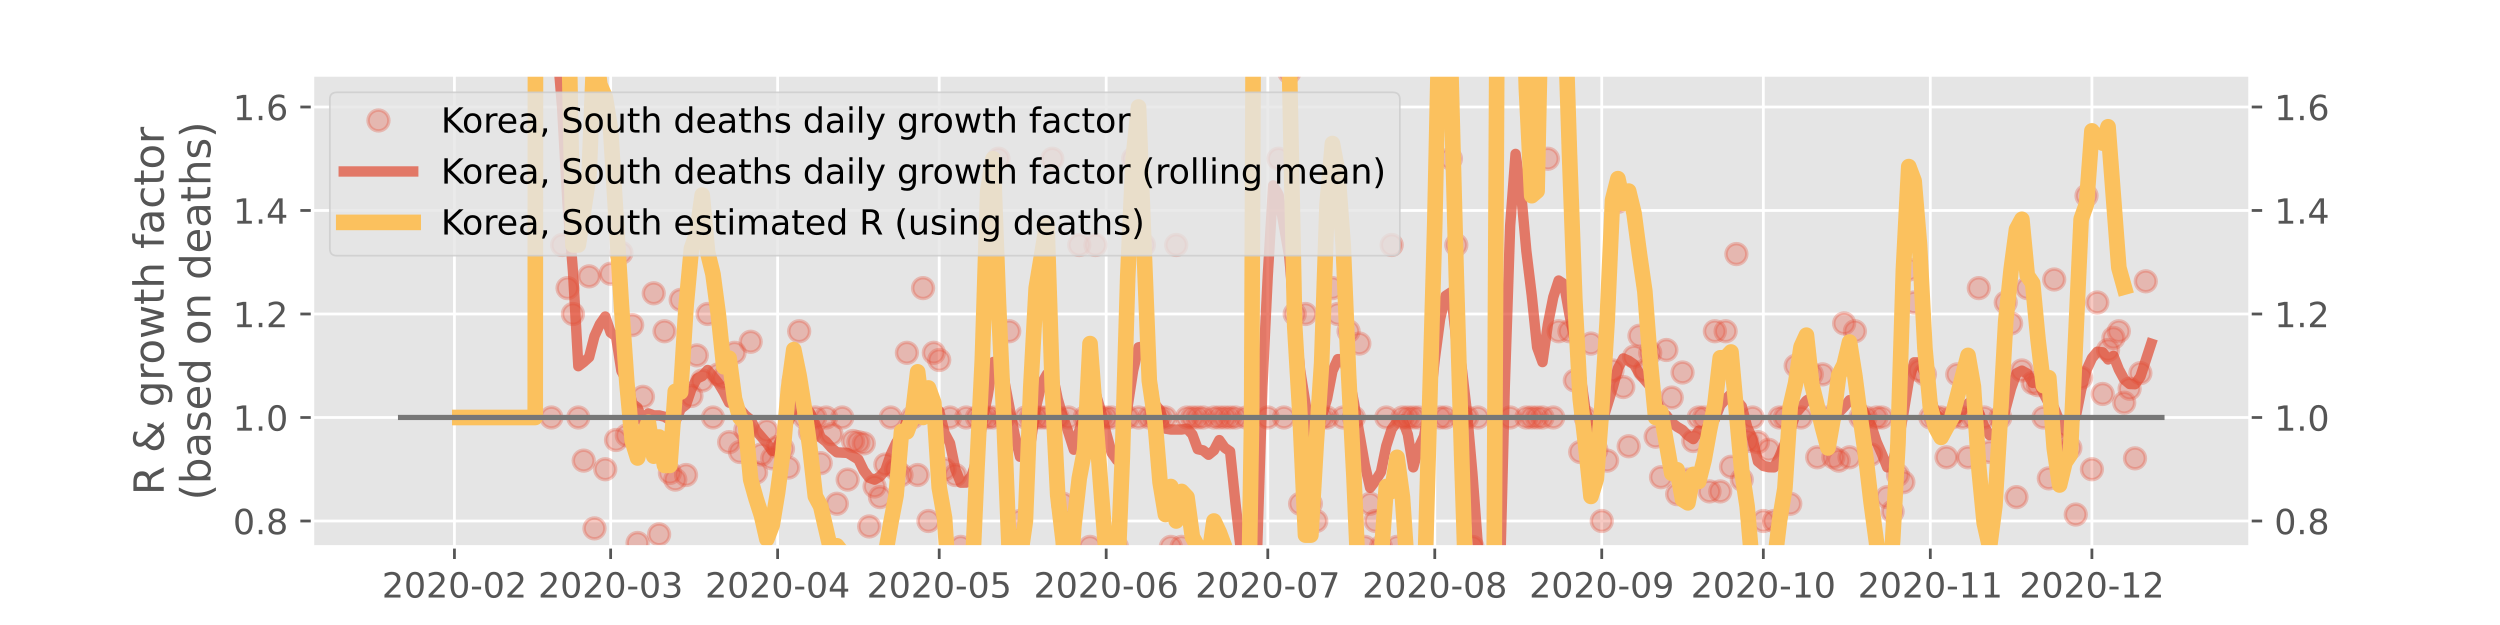 <?xml version="1.0" encoding="utf-8" standalone="no"?>
<!DOCTYPE svg PUBLIC "-//W3C//DTD SVG 1.1//EN"
  "http://www.w3.org/Graphics/SVG/1.1/DTD/svg11.dtd">
<!-- Created with matplotlib (https://matplotlib.org/) -->
<svg height="180pt" version="1.1" viewBox="0 0 720 180" width="720pt" xmlns="http://www.w3.org/2000/svg" xmlns:xlink="http://www.w3.org/1999/xlink">
 <defs>
  <style type="text/css">
*{stroke-linecap:butt;stroke-linejoin:round;}
  </style>
 </defs>
 <g id="figure_1">
  <g id="patch_1">
   <path d="M 0 180 
L 720 180 
L 720 0 
L 0 0 
z
" style="fill:#ffffff;"/>
  </g>
  <g id="axes_1">
   <g id="patch_2">
    <path d="M 90 157.5 
L 648 157.5 
L 648 21.6 
L 90 21.6 
z
" style="fill:#e5e5e5;"/>
   </g>
   <g id="matplotlib.axis_1">
    <g id="xtick_1">
     <g id="line2d_1">
      <path clip-path="url(#p01a32ae2f2)" d="M 130.877 157.5 
L 130.877 21.6 
" style="fill:none;stroke:#ffffff;stroke-linecap:square;stroke-width:0.8;"/>
     </g>
     <g id="line2d_2">
      <defs>
       <path d="M 0 0 
L 0 3.5 
" id="m28bcf8d209" style="stroke:#555555;stroke-width:0.8;"/>
      </defs>
      <g>
       <use style="fill:#555555;stroke:#555555;stroke-width:0.8;" x="130.877" xlink:href="#m28bcf8d209" y="157.5"/>
      </g>
     </g>
     <g id="text_1">
      <!-- 2020-02 -->
      <defs>
       <path d="M 19.188 8.297 
L 53.609 8.297 
L 53.609 0 
L 7.328 0 
L 7.328 8.297 
Q 12.938 14.109 22.625 23.891 
Q 32.328 33.688 34.812 36.531 
Q 39.547 41.844 41.422 45.531 
Q 43.312 49.219 43.312 52.781 
Q 43.312 58.594 39.234 62.25 
Q 35.156 65.922 28.609 65.922 
Q 23.969 65.922 18.812 64.312 
Q 13.672 62.703 7.812 59.422 
L 7.812 69.391 
Q 13.766 71.781 18.938 73 
Q 24.125 74.219 28.422 74.219 
Q 39.75 74.219 46.484 68.547 
Q 53.219 62.891 53.219 53.422 
Q 53.219 48.922 51.531 44.891 
Q 49.859 40.875 45.406 35.406 
Q 44.188 33.984 37.641 27.219 
Q 31.109 20.453 19.188 8.297 
z
" id="DejaVuSans-50"/>
       <path d="M 31.781 66.406 
Q 24.172 66.406 20.328 58.906 
Q 16.5 51.422 16.5 36.375 
Q 16.5 21.391 20.328 13.891 
Q 24.172 6.391 31.781 6.391 
Q 39.453 6.391 43.281 13.891 
Q 47.125 21.391 47.125 36.375 
Q 47.125 51.422 43.281 58.906 
Q 39.453 66.406 31.781 66.406 
z
M 31.781 74.219 
Q 44.047 74.219 50.516 64.516 
Q 56.984 54.828 56.984 36.375 
Q 56.984 17.969 50.516 8.266 
Q 44.047 -1.422 31.781 -1.422 
Q 19.531 -1.422 13.062 8.266 
Q 6.594 17.969 6.594 36.375 
Q 6.594 54.828 13.062 64.516 
Q 19.531 74.219 31.781 74.219 
z
" id="DejaVuSans-48"/>
       <path d="M 4.891 31.391 
L 31.203 31.391 
L 31.203 23.391 
L 4.891 23.391 
z
" id="DejaVuSans-45"/>
      </defs>
      <g style="fill:#555555;" transform="translate(109.985 172.098)scale(0.1 -0.1)">
       <use xlink:href="#DejaVuSans-50"/>
       <use x="63.623" xlink:href="#DejaVuSans-48"/>
       <use x="127.246" xlink:href="#DejaVuSans-50"/>
       <use x="190.869" xlink:href="#DejaVuSans-48"/>
       <use x="254.492" xlink:href="#DejaVuSans-45"/>
       <use x="290.576" xlink:href="#DejaVuSans-48"/>
       <use x="354.199" xlink:href="#DejaVuSans-50"/>
      </g>
     </g>
    </g>
    <g id="xtick_2">
     <g id="line2d_3">
      <path clip-path="url(#p01a32ae2f2)" d="M 175.864 157.5 
L 175.864 21.6 
" style="fill:none;stroke:#ffffff;stroke-linecap:square;stroke-width:0.8;"/>
     </g>
     <g id="line2d_4">
      <g>
       <use style="fill:#555555;stroke:#555555;stroke-width:0.8;" x="175.864" xlink:href="#m28bcf8d209" y="157.5"/>
      </g>
     </g>
     <g id="text_2">
      <!-- 2020-03 -->
      <defs>
       <path d="M 40.578 39.312 
Q 47.656 37.797 51.625 33 
Q 55.609 28.219 55.609 21.188 
Q 55.609 10.406 48.188 4.484 
Q 40.766 -1.422 27.094 -1.422 
Q 22.516 -1.422 17.656 -0.516 
Q 12.797 0.391 7.625 2.203 
L 7.625 11.719 
Q 11.719 9.328 16.594 8.109 
Q 21.484 6.891 26.812 6.891 
Q 36.078 6.891 40.938 10.547 
Q 45.797 14.203 45.797 21.188 
Q 45.797 27.641 41.281 31.266 
Q 36.766 34.906 28.719 34.906 
L 20.219 34.906 
L 20.219 43.016 
L 29.109 43.016 
Q 36.375 43.016 40.234 45.922 
Q 44.094 48.828 44.094 54.297 
Q 44.094 59.906 40.109 62.906 
Q 36.141 65.922 28.719 65.922 
Q 24.656 65.922 20.016 65.031 
Q 15.375 64.156 9.812 62.312 
L 9.812 71.094 
Q 15.438 72.656 20.344 73.438 
Q 25.25 74.219 29.594 74.219 
Q 40.828 74.219 47.359 69.109 
Q 53.906 64.016 53.906 55.328 
Q 53.906 49.266 50.438 45.094 
Q 46.969 40.922 40.578 39.312 
z
" id="DejaVuSans-51"/>
      </defs>
      <g style="fill:#555555;" transform="translate(154.973 172.098)scale(0.1 -0.1)">
       <use xlink:href="#DejaVuSans-50"/>
       <use x="63.623" xlink:href="#DejaVuSans-48"/>
       <use x="127.246" xlink:href="#DejaVuSans-50"/>
       <use x="190.869" xlink:href="#DejaVuSans-48"/>
       <use x="254.492" xlink:href="#DejaVuSans-45"/>
       <use x="290.576" xlink:href="#DejaVuSans-48"/>
       <use x="354.199" xlink:href="#DejaVuSans-51"/>
      </g>
     </g>
    </g>
    <g id="xtick_3">
     <g id="line2d_5">
      <path clip-path="url(#p01a32ae2f2)" d="M 223.954 157.5 
L 223.954 21.6 
" style="fill:none;stroke:#ffffff;stroke-linecap:square;stroke-width:0.8;"/>
     </g>
     <g id="line2d_6">
      <g>
       <use style="fill:#555555;stroke:#555555;stroke-width:0.8;" x="223.954" xlink:href="#m28bcf8d209" y="157.5"/>
      </g>
     </g>
     <g id="text_3">
      <!-- 2020-04 -->
      <defs>
       <path d="M 37.797 64.312 
L 12.891 25.391 
L 37.797 25.391 
z
M 35.203 72.906 
L 47.609 72.906 
L 47.609 25.391 
L 58.016 25.391 
L 58.016 17.188 
L 47.609 17.188 
L 47.609 0 
L 37.797 0 
L 37.797 17.188 
L 4.891 17.188 
L 4.891 26.703 
z
" id="DejaVuSans-52"/>
      </defs>
      <g style="fill:#555555;" transform="translate(203.063 172.098)scale(0.1 -0.1)">
       <use xlink:href="#DejaVuSans-50"/>
       <use x="63.623" xlink:href="#DejaVuSans-48"/>
       <use x="127.246" xlink:href="#DejaVuSans-50"/>
       <use x="190.869" xlink:href="#DejaVuSans-48"/>
       <use x="254.492" xlink:href="#DejaVuSans-45"/>
       <use x="290.576" xlink:href="#DejaVuSans-48"/>
       <use x="354.199" xlink:href="#DejaVuSans-52"/>
      </g>
     </g>
    </g>
    <g id="xtick_4">
     <g id="line2d_7">
      <path clip-path="url(#p01a32ae2f2)" d="M 270.493 157.5 
L 270.493 21.6 
" style="fill:none;stroke:#ffffff;stroke-linecap:square;stroke-width:0.8;"/>
     </g>
     <g id="line2d_8">
      <g>
       <use style="fill:#555555;stroke:#555555;stroke-width:0.8;" x="270.493" xlink:href="#m28bcf8d209" y="157.5"/>
      </g>
     </g>
     <g id="text_4">
      <!-- 2020-05 -->
      <defs>
       <path d="M 10.797 72.906 
L 49.516 72.906 
L 49.516 64.594 
L 19.828 64.594 
L 19.828 46.734 
Q 21.969 47.469 24.109 47.828 
Q 26.266 48.188 28.422 48.188 
Q 40.625 48.188 47.75 41.5 
Q 54.891 34.812 54.891 23.391 
Q 54.891 11.625 47.562 5.094 
Q 40.234 -1.422 26.906 -1.422 
Q 22.312 -1.422 17.547 -0.641 
Q 12.797 0.141 7.719 1.703 
L 7.719 11.625 
Q 12.109 9.234 16.797 8.062 
Q 21.484 6.891 26.703 6.891 
Q 35.156 6.891 40.078 11.328 
Q 45.016 15.766 45.016 23.391 
Q 45.016 31 40.078 35.438 
Q 35.156 39.891 26.703 39.891 
Q 22.75 39.891 18.812 39.016 
Q 14.891 38.141 10.797 36.281 
z
" id="DejaVuSans-53"/>
      </defs>
      <g style="fill:#555555;" transform="translate(249.602 172.098)scale(0.1 -0.1)">
       <use xlink:href="#DejaVuSans-50"/>
       <use x="63.623" xlink:href="#DejaVuSans-48"/>
       <use x="127.246" xlink:href="#DejaVuSans-50"/>
       <use x="190.869" xlink:href="#DejaVuSans-48"/>
       <use x="254.492" xlink:href="#DejaVuSans-45"/>
       <use x="290.576" xlink:href="#DejaVuSans-48"/>
       <use x="354.199" xlink:href="#DejaVuSans-53"/>
      </g>
     </g>
    </g>
    <g id="xtick_5">
     <g id="line2d_9">
      <path clip-path="url(#p01a32ae2f2)" d="M 318.583 157.5 
L 318.583 21.6 
" style="fill:none;stroke:#ffffff;stroke-linecap:square;stroke-width:0.8;"/>
     </g>
     <g id="line2d_10">
      <g>
       <use style="fill:#555555;stroke:#555555;stroke-width:0.8;" x="318.583" xlink:href="#m28bcf8d209" y="157.5"/>
      </g>
     </g>
     <g id="text_5">
      <!-- 2020-06 -->
      <defs>
       <path d="M 33.016 40.375 
Q 26.375 40.375 22.484 35.828 
Q 18.609 31.297 18.609 23.391 
Q 18.609 15.531 22.484 10.953 
Q 26.375 6.391 33.016 6.391 
Q 39.656 6.391 43.531 10.953 
Q 47.406 15.531 47.406 23.391 
Q 47.406 31.297 43.531 35.828 
Q 39.656 40.375 33.016 40.375 
z
M 52.594 71.297 
L 52.594 62.312 
Q 48.875 64.062 45.094 64.984 
Q 41.312 65.922 37.594 65.922 
Q 27.828 65.922 22.672 59.328 
Q 17.531 52.734 16.797 39.406 
Q 19.672 43.656 24.016 45.922 
Q 28.375 48.188 33.594 48.188 
Q 44.578 48.188 50.953 41.516 
Q 57.328 34.859 57.328 23.391 
Q 57.328 12.156 50.688 5.359 
Q 44.047 -1.422 33.016 -1.422 
Q 20.359 -1.422 13.672 8.266 
Q 6.984 17.969 6.984 36.375 
Q 6.984 53.656 15.188 63.938 
Q 23.391 74.219 37.203 74.219 
Q 40.922 74.219 44.703 73.484 
Q 48.484 72.75 52.594 71.297 
z
" id="DejaVuSans-54"/>
      </defs>
      <g style="fill:#555555;" transform="translate(297.692 172.098)scale(0.1 -0.1)">
       <use xlink:href="#DejaVuSans-50"/>
       <use x="63.623" xlink:href="#DejaVuSans-48"/>
       <use x="127.246" xlink:href="#DejaVuSans-50"/>
       <use x="190.869" xlink:href="#DejaVuSans-48"/>
       <use x="254.492" xlink:href="#DejaVuSans-45"/>
       <use x="290.576" xlink:href="#DejaVuSans-48"/>
       <use x="354.199" xlink:href="#DejaVuSans-54"/>
      </g>
     </g>
    </g>
    <g id="xtick_6">
     <g id="line2d_11">
      <path clip-path="url(#p01a32ae2f2)" d="M 365.122 157.5 
L 365.122 21.6 
" style="fill:none;stroke:#ffffff;stroke-linecap:square;stroke-width:0.8;"/>
     </g>
     <g id="line2d_12">
      <g>
       <use style="fill:#555555;stroke:#555555;stroke-width:0.8;" x="365.122" xlink:href="#m28bcf8d209" y="157.5"/>
      </g>
     </g>
     <g id="text_6">
      <!-- 2020-07 -->
      <defs>
       <path d="M 8.203 72.906 
L 55.078 72.906 
L 55.078 68.703 
L 28.609 0 
L 18.312 0 
L 43.219 64.594 
L 8.203 64.594 
z
" id="DejaVuSans-55"/>
      </defs>
      <g style="fill:#555555;" transform="translate(344.23 172.098)scale(0.1 -0.1)">
       <use xlink:href="#DejaVuSans-50"/>
       <use x="63.623" xlink:href="#DejaVuSans-48"/>
       <use x="127.246" xlink:href="#DejaVuSans-50"/>
       <use x="190.869" xlink:href="#DejaVuSans-48"/>
       <use x="254.492" xlink:href="#DejaVuSans-45"/>
       <use x="290.576" xlink:href="#DejaVuSans-48"/>
       <use x="354.199" xlink:href="#DejaVuSans-55"/>
      </g>
     </g>
    </g>
    <g id="xtick_7">
     <g id="line2d_13">
      <path clip-path="url(#p01a32ae2f2)" d="M 413.212 157.5 
L 413.212 21.6 
" style="fill:none;stroke:#ffffff;stroke-linecap:square;stroke-width:0.8;"/>
     </g>
     <g id="line2d_14">
      <g>
       <use style="fill:#555555;stroke:#555555;stroke-width:0.8;" x="413.212" xlink:href="#m28bcf8d209" y="157.5"/>
      </g>
     </g>
     <g id="text_7">
      <!-- 2020-08 -->
      <defs>
       <path d="M 31.781 34.625 
Q 24.75 34.625 20.719 30.859 
Q 16.703 27.094 16.703 20.516 
Q 16.703 13.922 20.719 10.156 
Q 24.75 6.391 31.781 6.391 
Q 38.812 6.391 42.859 10.172 
Q 46.922 13.969 46.922 20.516 
Q 46.922 27.094 42.891 30.859 
Q 38.875 34.625 31.781 34.625 
z
M 21.922 38.812 
Q 15.578 40.375 12.031 44.719 
Q 8.5 49.078 8.5 55.328 
Q 8.5 64.062 14.719 69.141 
Q 20.953 74.219 31.781 74.219 
Q 42.672 74.219 48.875 69.141 
Q 55.078 64.062 55.078 55.328 
Q 55.078 49.078 51.531 44.719 
Q 48 40.375 41.703 38.812 
Q 48.828 37.156 52.797 32.312 
Q 56.781 27.484 56.781 20.516 
Q 56.781 9.906 50.312 4.234 
Q 43.844 -1.422 31.781 -1.422 
Q 19.734 -1.422 13.25 4.234 
Q 6.781 9.906 6.781 20.516 
Q 6.781 27.484 10.781 32.312 
Q 14.797 37.156 21.922 38.812 
z
M 18.312 54.391 
Q 18.312 48.734 21.844 45.562 
Q 25.391 42.391 31.781 42.391 
Q 38.141 42.391 41.719 45.562 
Q 45.312 48.734 45.312 54.391 
Q 45.312 60.062 41.719 63.234 
Q 38.141 66.406 31.781 66.406 
Q 25.391 66.406 21.844 63.234 
Q 18.312 60.062 18.312 54.391 
z
" id="DejaVuSans-56"/>
      </defs>
      <g style="fill:#555555;" transform="translate(392.32 172.098)scale(0.1 -0.1)">
       <use xlink:href="#DejaVuSans-50"/>
       <use x="63.623" xlink:href="#DejaVuSans-48"/>
       <use x="127.246" xlink:href="#DejaVuSans-50"/>
       <use x="190.869" xlink:href="#DejaVuSans-48"/>
       <use x="254.492" xlink:href="#DejaVuSans-45"/>
       <use x="290.576" xlink:href="#DejaVuSans-48"/>
       <use x="354.199" xlink:href="#DejaVuSans-56"/>
      </g>
     </g>
    </g>
    <g id="xtick_8">
     <g id="line2d_15">
      <path clip-path="url(#p01a32ae2f2)" d="M 461.302 157.5 
L 461.302 21.6 
" style="fill:none;stroke:#ffffff;stroke-linecap:square;stroke-width:0.8;"/>
     </g>
     <g id="line2d_16">
      <g>
       <use style="fill:#555555;stroke:#555555;stroke-width:0.8;" x="461.302" xlink:href="#m28bcf8d209" y="157.5"/>
      </g>
     </g>
     <g id="text_8">
      <!-- 2020-09 -->
      <defs>
       <path d="M 10.984 1.516 
L 10.984 10.5 
Q 14.703 8.734 18.5 7.812 
Q 22.312 6.891 25.984 6.891 
Q 35.75 6.891 40.891 13.453 
Q 46.047 20.016 46.781 33.406 
Q 43.953 29.203 39.594 26.953 
Q 35.25 24.703 29.984 24.703 
Q 19.047 24.703 12.672 31.312 
Q 6.297 37.938 6.297 49.422 
Q 6.297 60.641 12.938 67.422 
Q 19.578 74.219 30.609 74.219 
Q 43.266 74.219 49.922 64.516 
Q 56.594 54.828 56.594 36.375 
Q 56.594 19.141 48.406 8.859 
Q 40.234 -1.422 26.422 -1.422 
Q 22.703 -1.422 18.891 -0.688 
Q 15.094 0.047 10.984 1.516 
z
M 30.609 32.422 
Q 37.25 32.422 41.125 36.953 
Q 45.016 41.5 45.016 49.422 
Q 45.016 57.281 41.125 61.844 
Q 37.25 66.406 30.609 66.406 
Q 23.969 66.406 20.094 61.844 
Q 16.219 57.281 16.219 49.422 
Q 16.219 41.5 20.094 36.953 
Q 23.969 32.422 30.609 32.422 
z
" id="DejaVuSans-57"/>
      </defs>
      <g style="fill:#555555;" transform="translate(440.411 172.098)scale(0.1 -0.1)">
       <use xlink:href="#DejaVuSans-50"/>
       <use x="63.623" xlink:href="#DejaVuSans-48"/>
       <use x="127.246" xlink:href="#DejaVuSans-50"/>
       <use x="190.869" xlink:href="#DejaVuSans-48"/>
       <use x="254.492" xlink:href="#DejaVuSans-45"/>
       <use x="290.576" xlink:href="#DejaVuSans-48"/>
       <use x="354.199" xlink:href="#DejaVuSans-57"/>
      </g>
     </g>
    </g>
    <g id="xtick_9">
     <g id="line2d_17">
      <path clip-path="url(#p01a32ae2f2)" d="M 507.841 157.5 
L 507.841 21.6 
" style="fill:none;stroke:#ffffff;stroke-linecap:square;stroke-width:0.8;"/>
     </g>
     <g id="line2d_18">
      <g>
       <use style="fill:#555555;stroke:#555555;stroke-width:0.8;" x="507.841" xlink:href="#m28bcf8d209" y="157.5"/>
      </g>
     </g>
     <g id="text_9">
      <!-- 2020-10 -->
      <defs>
       <path d="M 12.406 8.297 
L 28.516 8.297 
L 28.516 63.922 
L 10.984 60.406 
L 10.984 69.391 
L 28.422 72.906 
L 38.281 72.906 
L 38.281 8.297 
L 54.391 8.297 
L 54.391 0 
L 12.406 0 
z
" id="DejaVuSans-49"/>
      </defs>
      <g style="fill:#555555;" transform="translate(486.949 172.098)scale(0.1 -0.1)">
       <use xlink:href="#DejaVuSans-50"/>
       <use x="63.623" xlink:href="#DejaVuSans-48"/>
       <use x="127.246" xlink:href="#DejaVuSans-50"/>
       <use x="190.869" xlink:href="#DejaVuSans-48"/>
       <use x="254.492" xlink:href="#DejaVuSans-45"/>
       <use x="290.576" xlink:href="#DejaVuSans-49"/>
       <use x="354.199" xlink:href="#DejaVuSans-48"/>
      </g>
     </g>
    </g>
    <g id="xtick_10">
     <g id="line2d_19">
      <path clip-path="url(#p01a32ae2f2)" d="M 555.931 157.5 
L 555.931 21.6 
" style="fill:none;stroke:#ffffff;stroke-linecap:square;stroke-width:0.8;"/>
     </g>
     <g id="line2d_20">
      <g>
       <use style="fill:#555555;stroke:#555555;stroke-width:0.8;" x="555.931" xlink:href="#m28bcf8d209" y="157.5"/>
      </g>
     </g>
     <g id="text_10">
      <!-- 2020-11 -->
      <g style="fill:#555555;" transform="translate(535.039 172.098)scale(0.1 -0.1)">
       <use xlink:href="#DejaVuSans-50"/>
       <use x="63.623" xlink:href="#DejaVuSans-48"/>
       <use x="127.246" xlink:href="#DejaVuSans-50"/>
       <use x="190.869" xlink:href="#DejaVuSans-48"/>
       <use x="254.492" xlink:href="#DejaVuSans-45"/>
       <use x="290.576" xlink:href="#DejaVuSans-49"/>
       <use x="354.199" xlink:href="#DejaVuSans-49"/>
      </g>
     </g>
    </g>
    <g id="xtick_11">
     <g id="line2d_21">
      <path clip-path="url(#p01a32ae2f2)" d="M 602.47 157.5 
L 602.47 21.6 
" style="fill:none;stroke:#ffffff;stroke-linecap:square;stroke-width:0.8;"/>
     </g>
     <g id="line2d_22">
      <g>
       <use style="fill:#555555;stroke:#555555;stroke-width:0.8;" x="602.47" xlink:href="#m28bcf8d209" y="157.5"/>
      </g>
     </g>
     <g id="text_11">
      <!-- 2020-12 -->
      <g style="fill:#555555;" transform="translate(581.578 172.098)scale(0.1 -0.1)">
       <use xlink:href="#DejaVuSans-50"/>
       <use x="63.623" xlink:href="#DejaVuSans-48"/>
       <use x="127.246" xlink:href="#DejaVuSans-50"/>
       <use x="190.869" xlink:href="#DejaVuSans-48"/>
       <use x="254.492" xlink:href="#DejaVuSans-45"/>
       <use x="290.576" xlink:href="#DejaVuSans-49"/>
       <use x="354.199" xlink:href="#DejaVuSans-50"/>
      </g>
     </g>
    </g>
   </g>
   <g id="matplotlib.axis_2">
    <g id="ytick_1">
     <g id="line2d_23">
      <path clip-path="url(#p01a32ae2f2)" d="M 90 150.048 
L 648 150.048 
" style="fill:none;stroke:#ffffff;stroke-linecap:square;stroke-width:0.8;"/>
     </g>
     <g id="line2d_24">
      <defs>
       <path d="M 0 0 
L -3.5 0 
" id="m05b0bb0f86" style="stroke:#555555;stroke-width:0.8;"/>
      </defs>
      <g>
       <use style="fill:#555555;stroke:#555555;stroke-width:0.8;" x="90" xlink:href="#m05b0bb0f86" y="150.048"/>
      </g>
     </g>
     <g id="line2d_25">
      <defs>
       <path d="M 0 0 
L 3.5 0 
" id="m3f98d15ffa" style="stroke:#555555;stroke-width:0.8;"/>
      </defs>
      <g>
       <use style="fill:#555555;stroke:#555555;stroke-width:0.8;" x="648" xlink:href="#m3f98d15ffa" y="150.048"/>
      </g>
     </g>
     <g id="text_12">
      <!-- 0.8 -->
      <defs>
       <path d="M 10.688 12.406 
L 21 12.406 
L 21 0 
L 10.688 0 
z
" id="DejaVuSans-46"/>
      </defs>
      <g style="fill:#555555;" transform="translate(67.097 153.847)scale(0.1 -0.1)">
       <use xlink:href="#DejaVuSans-48"/>
       <use x="63.623" xlink:href="#DejaVuSans-46"/>
       <use x="95.41" xlink:href="#DejaVuSans-56"/>
      </g>
     </g>
     <g id="text_13">
      <!-- 0.8 -->
      <g style="fill:#555555;" transform="translate(655 153.847)scale(0.1 -0.1)">
       <use xlink:href="#DejaVuSans-48"/>
       <use x="63.623" xlink:href="#DejaVuSans-46"/>
       <use x="95.41" xlink:href="#DejaVuSans-56"/>
      </g>
     </g>
    </g>
    <g id="ytick_2">
     <g id="line2d_26">
      <path clip-path="url(#p01a32ae2f2)" d="M 90 120.238 
L 648 120.238 
" style="fill:none;stroke:#ffffff;stroke-linecap:square;stroke-width:0.8;"/>
     </g>
     <g id="line2d_27">
      <g>
       <use style="fill:#555555;stroke:#555555;stroke-width:0.8;" x="90" xlink:href="#m05b0bb0f86" y="120.238"/>
      </g>
     </g>
     <g id="line2d_28">
      <g>
       <use style="fill:#555555;stroke:#555555;stroke-width:0.8;" x="648" xlink:href="#m3f98d15ffa" y="120.238"/>
      </g>
     </g>
     <g id="text_14">
      <!-- 1.0 -->
      <g style="fill:#555555;" transform="translate(67.097 124.038)scale(0.1 -0.1)">
       <use xlink:href="#DejaVuSans-49"/>
       <use x="63.623" xlink:href="#DejaVuSans-46"/>
       <use x="95.41" xlink:href="#DejaVuSans-48"/>
      </g>
     </g>
     <g id="text_15">
      <!-- 1.0 -->
      <g style="fill:#555555;" transform="translate(655 124.038)scale(0.1 -0.1)">
       <use xlink:href="#DejaVuSans-49"/>
       <use x="63.623" xlink:href="#DejaVuSans-46"/>
       <use x="95.41" xlink:href="#DejaVuSans-48"/>
      </g>
     </g>
    </g>
    <g id="ytick_3">
     <g id="line2d_29">
      <path clip-path="url(#p01a32ae2f2)" d="M 90 90.429 
L 648 90.429 
" style="fill:none;stroke:#ffffff;stroke-linecap:square;stroke-width:0.8;"/>
     </g>
     <g id="line2d_30">
      <g>
       <use style="fill:#555555;stroke:#555555;stroke-width:0.8;" x="90" xlink:href="#m05b0bb0f86" y="90.429"/>
      </g>
     </g>
     <g id="line2d_31">
      <g>
       <use style="fill:#555555;stroke:#555555;stroke-width:0.8;" x="648" xlink:href="#m3f98d15ffa" y="90.429"/>
      </g>
     </g>
     <g id="text_16">
      <!-- 1.2 -->
      <g style="fill:#555555;" transform="translate(67.097 94.228)scale(0.1 -0.1)">
       <use xlink:href="#DejaVuSans-49"/>
       <use x="63.623" xlink:href="#DejaVuSans-46"/>
       <use x="95.41" xlink:href="#DejaVuSans-50"/>
      </g>
     </g>
     <g id="text_17">
      <!-- 1.2 -->
      <g style="fill:#555555;" transform="translate(655 94.228)scale(0.1 -0.1)">
       <use xlink:href="#DejaVuSans-49"/>
       <use x="63.623" xlink:href="#DejaVuSans-46"/>
       <use x="95.41" xlink:href="#DejaVuSans-50"/>
      </g>
     </g>
    </g>
    <g id="ytick_4">
     <g id="line2d_32">
      <path clip-path="url(#p01a32ae2f2)" d="M 90 60.62 
L 648 60.62 
" style="fill:none;stroke:#ffffff;stroke-linecap:square;stroke-width:0.8;"/>
     </g>
     <g id="line2d_33">
      <g>
       <use style="fill:#555555;stroke:#555555;stroke-width:0.8;" x="90" xlink:href="#m05b0bb0f86" y="60.62"/>
      </g>
     </g>
     <g id="line2d_34">
      <g>
       <use style="fill:#555555;stroke:#555555;stroke-width:0.8;" x="648" xlink:href="#m3f98d15ffa" y="60.62"/>
      </g>
     </g>
     <g id="text_18">
      <!-- 1.4 -->
      <g style="fill:#555555;" transform="translate(67.097 64.419)scale(0.1 -0.1)">
       <use xlink:href="#DejaVuSans-49"/>
       <use x="63.623" xlink:href="#DejaVuSans-46"/>
       <use x="95.41" xlink:href="#DejaVuSans-52"/>
      </g>
     </g>
     <g id="text_19">
      <!-- 1.4 -->
      <g style="fill:#555555;" transform="translate(655 64.419)scale(0.1 -0.1)">
       <use xlink:href="#DejaVuSans-49"/>
       <use x="63.623" xlink:href="#DejaVuSans-46"/>
       <use x="95.41" xlink:href="#DejaVuSans-52"/>
      </g>
     </g>
    </g>
    <g id="ytick_5">
     <g id="line2d_35">
      <path clip-path="url(#p01a32ae2f2)" d="M 90 30.811 
L 648 30.811 
" style="fill:none;stroke:#ffffff;stroke-linecap:square;stroke-width:0.8;"/>
     </g>
     <g id="line2d_36">
      <g>
       <use style="fill:#555555;stroke:#555555;stroke-width:0.8;" x="90" xlink:href="#m05b0bb0f86" y="30.811"/>
      </g>
     </g>
     <g id="line2d_37">
      <g>
       <use style="fill:#555555;stroke:#555555;stroke-width:0.8;" x="648" xlink:href="#m3f98d15ffa" y="30.811"/>
      </g>
     </g>
     <g id="text_20">
      <!-- 1.6 -->
      <g style="fill:#555555;" transform="translate(67.097 34.61)scale(0.1 -0.1)">
       <use xlink:href="#DejaVuSans-49"/>
       <use x="63.623" xlink:href="#DejaVuSans-46"/>
       <use x="95.41" xlink:href="#DejaVuSans-54"/>
      </g>
     </g>
     <g id="text_21">
      <!-- 1.6 -->
      <g style="fill:#555555;" transform="translate(655 34.61)scale(0.1 -0.1)">
       <use xlink:href="#DejaVuSans-49"/>
       <use x="63.623" xlink:href="#DejaVuSans-46"/>
       <use x="95.41" xlink:href="#DejaVuSans-54"/>
      </g>
     </g>
    </g>
    <g id="text_22">
     <!-- R &amp; growth factor -->
     <defs>
      <path d="M 44.391 34.188 
Q 47.562 33.109 50.562 29.594 
Q 53.562 26.078 56.594 19.922 
L 66.609 0 
L 56 0 
L 46.688 18.703 
Q 43.062 26.031 39.672 28.422 
Q 36.281 30.812 30.422 30.812 
L 19.672 30.812 
L 19.672 0 
L 9.812 0 
L 9.812 72.906 
L 32.078 72.906 
Q 44.578 72.906 50.734 67.672 
Q 56.891 62.453 56.891 51.906 
Q 56.891 45.016 53.688 40.469 
Q 50.484 35.938 44.391 34.188 
z
M 19.672 64.797 
L 19.672 38.922 
L 32.078 38.922 
Q 39.203 38.922 42.844 42.219 
Q 46.484 45.516 46.484 51.906 
Q 46.484 58.297 42.844 61.547 
Q 39.203 64.797 32.078 64.797 
z
" id="DejaVuSans-82"/>
      <path id="DejaVuSans-32"/>
      <path d="M 24.312 39.203 
Q 19.875 35.25 17.797 31.312 
Q 15.719 27.391 15.719 23.094 
Q 15.719 15.969 20.891 11.234 
Q 26.078 6.5 33.891 6.5 
Q 38.531 6.5 42.578 8.031 
Q 46.625 9.578 50.203 12.703 
z
M 31.203 44.672 
L 56 19.281 
Q 58.891 23.641 60.5 28.594 
Q 62.109 33.547 62.406 39.109 
L 71.484 39.109 
Q 70.906 32.672 68.359 26.359 
Q 65.828 20.062 61.281 13.922 
L 74.906 0 
L 62.594 0 
L 55.609 7.172 
Q 50.531 2.828 44.969 0.703 
Q 39.406 -1.422 33.016 -1.422 
Q 21.234 -1.422 13.766 5.297 
Q 6.297 12.016 6.297 22.516 
Q 6.297 28.766 9.562 34.25 
Q 12.844 39.75 19.391 44.578 
Q 17.047 47.656 15.812 50.703 
Q 14.594 53.766 14.594 56.688 
Q 14.594 64.594 20.016 69.406 
Q 25.438 74.219 34.422 74.219 
Q 38.484 74.219 42.5 73.344 
Q 46.531 72.469 50.688 70.703 
L 50.688 61.812 
Q 46.438 64.109 42.578 65.297 
Q 38.719 66.5 35.406 66.5 
Q 30.281 66.5 27.078 63.781 
Q 23.875 61.078 23.875 56.781 
Q 23.875 54.297 25.312 51.781 
Q 26.766 49.266 31.203 44.672 
z
" id="DejaVuSans-38"/>
      <path d="M 45.406 27.984 
Q 45.406 37.75 41.375 43.109 
Q 37.359 48.484 30.078 48.484 
Q 22.859 48.484 18.828 43.109 
Q 14.797 37.75 14.797 27.984 
Q 14.797 18.266 18.828 12.891 
Q 22.859 7.516 30.078 7.516 
Q 37.359 7.516 41.375 12.891 
Q 45.406 18.266 45.406 27.984 
z
M 54.391 6.781 
Q 54.391 -7.172 48.188 -13.984 
Q 42 -20.797 29.203 -20.797 
Q 24.469 -20.797 20.266 -20.094 
Q 16.062 -19.391 12.109 -17.922 
L 12.109 -9.188 
Q 16.062 -11.328 19.922 -12.344 
Q 23.781 -13.375 27.781 -13.375 
Q 36.625 -13.375 41.016 -8.766 
Q 45.406 -4.156 45.406 5.172 
L 45.406 9.625 
Q 42.625 4.781 38.281 2.391 
Q 33.938 0 27.875 0 
Q 17.828 0 11.672 7.656 
Q 5.516 15.328 5.516 27.984 
Q 5.516 40.672 11.672 48.328 
Q 17.828 56 27.875 56 
Q 33.938 56 38.281 53.609 
Q 42.625 51.219 45.406 46.391 
L 45.406 54.688 
L 54.391 54.688 
z
" id="DejaVuSans-103"/>
      <path d="M 41.109 46.297 
Q 39.594 47.172 37.812 47.578 
Q 36.031 48 33.891 48 
Q 26.266 48 22.188 43.047 
Q 18.109 38.094 18.109 28.812 
L 18.109 0 
L 9.078 0 
L 9.078 54.688 
L 18.109 54.688 
L 18.109 46.188 
Q 20.953 51.172 25.484 53.578 
Q 30.031 56 36.531 56 
Q 37.453 56 38.578 55.875 
Q 39.703 55.766 41.062 55.516 
z
" id="DejaVuSans-114"/>
      <path d="M 30.609 48.391 
Q 23.391 48.391 19.188 42.75 
Q 14.984 37.109 14.984 27.297 
Q 14.984 17.484 19.156 11.844 
Q 23.344 6.203 30.609 6.203 
Q 37.797 6.203 41.984 11.859 
Q 46.188 17.531 46.188 27.297 
Q 46.188 37.016 41.984 42.703 
Q 37.797 48.391 30.609 48.391 
z
M 30.609 56 
Q 42.328 56 49.016 48.375 
Q 55.719 40.766 55.719 27.297 
Q 55.719 13.875 49.016 6.219 
Q 42.328 -1.422 30.609 -1.422 
Q 18.844 -1.422 12.172 6.219 
Q 5.516 13.875 5.516 27.297 
Q 5.516 40.766 12.172 48.375 
Q 18.844 56 30.609 56 
z
" id="DejaVuSans-111"/>
      <path d="M 4.203 54.688 
L 13.188 54.688 
L 24.422 12.016 
L 35.594 54.688 
L 46.188 54.688 
L 57.422 12.016 
L 68.609 54.688 
L 77.594 54.688 
L 63.281 0 
L 52.688 0 
L 40.922 44.828 
L 29.109 0 
L 18.5 0 
z
" id="DejaVuSans-119"/>
      <path d="M 18.312 70.219 
L 18.312 54.688 
L 36.812 54.688 
L 36.812 47.703 
L 18.312 47.703 
L 18.312 18.016 
Q 18.312 11.328 20.141 9.422 
Q 21.969 7.516 27.594 7.516 
L 36.812 7.516 
L 36.812 0 
L 27.594 0 
Q 17.188 0 13.234 3.875 
Q 9.281 7.766 9.281 18.016 
L 9.281 47.703 
L 2.688 47.703 
L 2.688 54.688 
L 9.281 54.688 
L 9.281 70.219 
z
" id="DejaVuSans-116"/>
      <path d="M 54.891 33.016 
L 54.891 0 
L 45.906 0 
L 45.906 32.719 
Q 45.906 40.484 42.875 44.328 
Q 39.844 48.188 33.797 48.188 
Q 26.516 48.188 22.312 43.547 
Q 18.109 38.922 18.109 30.906 
L 18.109 0 
L 9.078 0 
L 9.078 75.984 
L 18.109 75.984 
L 18.109 46.188 
Q 21.344 51.125 25.703 53.562 
Q 30.078 56 35.797 56 
Q 45.219 56 50.047 50.172 
Q 54.891 44.344 54.891 33.016 
z
" id="DejaVuSans-104"/>
      <path d="M 37.109 75.984 
L 37.109 68.5 
L 28.516 68.5 
Q 23.688 68.5 21.797 66.547 
Q 19.922 64.594 19.922 59.516 
L 19.922 54.688 
L 34.719 54.688 
L 34.719 47.703 
L 19.922 47.703 
L 19.922 0 
L 10.891 0 
L 10.891 47.703 
L 2.297 47.703 
L 2.297 54.688 
L 10.891 54.688 
L 10.891 58.5 
Q 10.891 67.625 15.141 71.797 
Q 19.391 75.984 28.609 75.984 
z
" id="DejaVuSans-102"/>
      <path d="M 34.281 27.484 
Q 23.391 27.484 19.188 25 
Q 14.984 22.516 14.984 16.5 
Q 14.984 11.719 18.141 8.906 
Q 21.297 6.109 26.703 6.109 
Q 34.188 6.109 38.703 11.406 
Q 43.219 16.703 43.219 25.484 
L 43.219 27.484 
z
M 52.203 31.203 
L 52.203 0 
L 43.219 0 
L 43.219 8.297 
Q 40.141 3.328 35.547 0.953 
Q 30.953 -1.422 24.312 -1.422 
Q 15.922 -1.422 10.953 3.297 
Q 6 8.016 6 15.922 
Q 6 25.141 12.172 29.828 
Q 18.359 34.516 30.609 34.516 
L 43.219 34.516 
L 43.219 35.406 
Q 43.219 41.609 39.141 45 
Q 35.062 48.391 27.688 48.391 
Q 23 48.391 18.547 47.266 
Q 14.109 46.141 10.016 43.891 
L 10.016 52.203 
Q 14.938 54.109 19.578 55.047 
Q 24.219 56 28.609 56 
Q 40.484 56 46.344 49.844 
Q 52.203 43.703 52.203 31.203 
z
" id="DejaVuSans-97"/>
      <path d="M 48.781 52.594 
L 48.781 44.188 
Q 44.969 46.297 41.141 47.344 
Q 37.312 48.391 33.406 48.391 
Q 24.656 48.391 19.812 42.844 
Q 14.984 37.312 14.984 27.297 
Q 14.984 17.281 19.812 11.734 
Q 24.656 6.203 33.406 6.203 
Q 37.312 6.203 41.141 7.25 
Q 44.969 8.297 48.781 10.406 
L 48.781 2.094 
Q 45.016 0.344 40.984 -0.531 
Q 36.969 -1.422 32.422 -1.422 
Q 20.062 -1.422 12.781 6.344 
Q 5.516 14.109 5.516 27.297 
Q 5.516 40.672 12.859 48.328 
Q 20.219 56 33.016 56 
Q 37.156 56 41.109 55.141 
Q 45.062 54.297 48.781 52.594 
z
" id="DejaVuSans-99"/>
     </defs>
     <g style="fill:#555555;" transform="translate(47.164 142.57)rotate(-90)scale(0.12 -0.12)">
      <use xlink:href="#DejaVuSans-82"/>
      <use x="69.482" xlink:href="#DejaVuSans-32"/>
      <use x="101.27" xlink:href="#DejaVuSans-38"/>
      <use x="179.248" xlink:href="#DejaVuSans-32"/>
      <use x="211.035" xlink:href="#DejaVuSans-103"/>
      <use x="274.512" xlink:href="#DejaVuSans-114"/>
      <use x="313.375" xlink:href="#DejaVuSans-111"/>
      <use x="374.557" xlink:href="#DejaVuSans-119"/>
      <use x="456.344" xlink:href="#DejaVuSans-116"/>
      <use x="495.553" xlink:href="#DejaVuSans-104"/>
      <use x="558.932" xlink:href="#DejaVuSans-32"/>
      <use x="590.719" xlink:href="#DejaVuSans-102"/>
      <use x="625.924" xlink:href="#DejaVuSans-97"/>
      <use x="687.203" xlink:href="#DejaVuSans-99"/>
      <use x="742.184" xlink:href="#DejaVuSans-116"/>
      <use x="781.393" xlink:href="#DejaVuSans-111"/>
      <use x="842.574" xlink:href="#DejaVuSans-114"/>
     </g>
     <!-- (based on deaths) -->
     <defs>
      <path d="M 31 75.875 
Q 24.469 64.656 21.281 53.656 
Q 18.109 42.672 18.109 31.391 
Q 18.109 20.125 21.312 9.062 
Q 24.516 -2 31 -13.188 
L 23.188 -13.188 
Q 15.875 -1.703 12.234 9.375 
Q 8.594 20.453 8.594 31.391 
Q 8.594 42.281 12.203 53.312 
Q 15.828 64.359 23.188 75.875 
z
" id="DejaVuSans-40"/>
      <path d="M 48.688 27.297 
Q 48.688 37.203 44.609 42.844 
Q 40.531 48.484 33.406 48.484 
Q 26.266 48.484 22.188 42.844 
Q 18.109 37.203 18.109 27.297 
Q 18.109 17.391 22.188 11.75 
Q 26.266 6.109 33.406 6.109 
Q 40.531 6.109 44.609 11.75 
Q 48.688 17.391 48.688 27.297 
z
M 18.109 46.391 
Q 20.953 51.266 25.266 53.625 
Q 29.594 56 35.594 56 
Q 45.562 56 51.781 48.094 
Q 58.016 40.188 58.016 27.297 
Q 58.016 14.406 51.781 6.484 
Q 45.562 -1.422 35.594 -1.422 
Q 29.594 -1.422 25.266 0.953 
Q 20.953 3.328 18.109 8.203 
L 18.109 0 
L 9.078 0 
L 9.078 75.984 
L 18.109 75.984 
z
" id="DejaVuSans-98"/>
      <path d="M 44.281 53.078 
L 44.281 44.578 
Q 40.484 46.531 36.375 47.5 
Q 32.281 48.484 27.875 48.484 
Q 21.188 48.484 17.844 46.438 
Q 14.5 44.391 14.5 40.281 
Q 14.5 37.156 16.891 35.375 
Q 19.281 33.594 26.516 31.984 
L 29.594 31.297 
Q 39.156 29.25 43.188 25.516 
Q 47.219 21.781 47.219 15.094 
Q 47.219 7.469 41.188 3.016 
Q 35.156 -1.422 24.609 -1.422 
Q 20.219 -1.422 15.453 -0.562 
Q 10.688 0.297 5.422 2 
L 5.422 11.281 
Q 10.406 8.688 15.234 7.391 
Q 20.062 6.109 24.812 6.109 
Q 31.156 6.109 34.562 8.281 
Q 37.984 10.453 37.984 14.406 
Q 37.984 18.062 35.516 20.016 
Q 33.062 21.969 24.703 23.781 
L 21.578 24.516 
Q 13.234 26.266 9.516 29.906 
Q 5.812 33.547 5.812 39.891 
Q 5.812 47.609 11.281 51.797 
Q 16.75 56 26.812 56 
Q 31.781 56 36.172 55.266 
Q 40.578 54.547 44.281 53.078 
z
" id="DejaVuSans-115"/>
      <path d="M 56.203 29.594 
L 56.203 25.203 
L 14.891 25.203 
Q 15.484 15.922 20.484 11.062 
Q 25.484 6.203 34.422 6.203 
Q 39.594 6.203 44.453 7.469 
Q 49.312 8.734 54.109 11.281 
L 54.109 2.781 
Q 49.266 0.734 44.188 -0.344 
Q 39.109 -1.422 33.891 -1.422 
Q 20.797 -1.422 13.156 6.188 
Q 5.516 13.812 5.516 26.812 
Q 5.516 40.234 12.766 48.109 
Q 20.016 56 32.328 56 
Q 43.359 56 49.781 48.891 
Q 56.203 41.797 56.203 29.594 
z
M 47.219 32.234 
Q 47.125 39.594 43.094 43.984 
Q 39.062 48.391 32.422 48.391 
Q 24.906 48.391 20.391 44.141 
Q 15.875 39.891 15.188 32.172 
z
" id="DejaVuSans-101"/>
      <path d="M 45.406 46.391 
L 45.406 75.984 
L 54.391 75.984 
L 54.391 0 
L 45.406 0 
L 45.406 8.203 
Q 42.578 3.328 38.25 0.953 
Q 33.938 -1.422 27.875 -1.422 
Q 17.969 -1.422 11.734 6.484 
Q 5.516 14.406 5.516 27.297 
Q 5.516 40.188 11.734 48.094 
Q 17.969 56 27.875 56 
Q 33.938 56 38.25 53.625 
Q 42.578 51.266 45.406 46.391 
z
M 14.797 27.297 
Q 14.797 17.391 18.875 11.75 
Q 22.953 6.109 30.078 6.109 
Q 37.203 6.109 41.297 11.75 
Q 45.406 17.391 45.406 27.297 
Q 45.406 37.203 41.297 42.844 
Q 37.203 48.484 30.078 48.484 
Q 22.953 48.484 18.875 42.844 
Q 14.797 37.203 14.797 27.297 
z
" id="DejaVuSans-100"/>
      <path d="M 54.891 33.016 
L 54.891 0 
L 45.906 0 
L 45.906 32.719 
Q 45.906 40.484 42.875 44.328 
Q 39.844 48.188 33.797 48.188 
Q 26.516 48.188 22.312 43.547 
Q 18.109 38.922 18.109 30.906 
L 18.109 0 
L 9.078 0 
L 9.078 54.688 
L 18.109 54.688 
L 18.109 46.188 
Q 21.344 51.125 25.703 53.562 
Q 30.078 56 35.797 56 
Q 45.219 56 50.047 50.172 
Q 54.891 44.344 54.891 33.016 
z
" id="DejaVuSans-110"/>
      <path d="M 8.016 75.875 
L 15.828 75.875 
Q 23.141 64.359 26.781 53.312 
Q 30.422 42.281 30.422 31.391 
Q 30.422 20.453 26.781 9.375 
Q 23.141 -1.703 15.828 -13.188 
L 8.016 -13.188 
Q 14.5 -2 17.703 9.062 
Q 20.906 20.125 20.906 31.391 
Q 20.906 42.672 17.703 53.656 
Q 14.5 64.656 8.016 75.875 
z
" id="DejaVuSans-41"/>
     </defs>
     <g style="fill:#555555;" transform="translate(60.601 144.09)rotate(-90)scale(0.12 -0.12)">
      <use xlink:href="#DejaVuSans-40"/>
      <use x="39.014" xlink:href="#DejaVuSans-98"/>
      <use x="102.49" xlink:href="#DejaVuSans-97"/>
      <use x="163.77" xlink:href="#DejaVuSans-115"/>
      <use x="215.869" xlink:href="#DejaVuSans-101"/>
      <use x="277.393" xlink:href="#DejaVuSans-100"/>
      <use x="340.869" xlink:href="#DejaVuSans-32"/>
      <use x="372.656" xlink:href="#DejaVuSans-111"/>
      <use x="433.838" xlink:href="#DejaVuSans-110"/>
      <use x="497.217" xlink:href="#DejaVuSans-32"/>
      <use x="529.004" xlink:href="#DejaVuSans-100"/>
      <use x="592.48" xlink:href="#DejaVuSans-101"/>
      <use x="654.004" xlink:href="#DejaVuSans-97"/>
      <use x="715.283" xlink:href="#DejaVuSans-116"/>
      <use x="754.492" xlink:href="#DejaVuSans-104"/>
      <use x="817.871" xlink:href="#DejaVuSans-115"/>
      <use x="869.971" xlink:href="#DejaVuSans-41"/>
     </g>
    </g>
   </g>
   <g id="line2d_38">
    <defs>
     <path d="M 0 3 
C 0.796 3 1.559 2.684 2.121 2.121 
C 2.684 1.559 3 0.796 3 0 
C 3 -0.796 2.684 -1.559 2.121 -2.121 
C 1.559 -2.684 0.796 -3 0 -3 
C -0.796 -3 -1.559 -2.684 -2.121 -2.121 
C -2.684 -1.559 -3 -0.796 -3 0 
C -3 0.796 -2.684 1.559 -2.121 2.121 
C -1.559 2.684 -0.796 3 0 3 
z
" id="m1ddb98d25d" style="stroke:#e24a33;stroke-opacity:0.3;"/>
    </defs>
    <g clip-path="url(#p01a32ae2f2)">
     <use style="fill:#e24a33;fill-opacity:0.3;stroke:#e24a33;stroke-opacity:0.3;" x="157.538" xlink:href="#m1ddb98d25d" y="-1"/>
     <use style="fill:#e24a33;fill-opacity:0.3;stroke:#e24a33;stroke-opacity:0.3;" x="158.8" xlink:href="#m1ddb98d25d" y="120.238"/>
     <use style="fill:#e24a33;fill-opacity:0.3;stroke:#e24a33;stroke-opacity:0.3;" x="159.431" xlink:href="#m1ddb98d25d" y="-1"/>
     <use style="fill:#e24a33;fill-opacity:0.3;stroke:#e24a33;stroke-opacity:0.3;" x="161.456" xlink:href="#m1ddb98d25d" y="-1"/>
     <use style="fill:#e24a33;fill-opacity:0.3;stroke:#e24a33;stroke-opacity:0.3;" x="161.902" xlink:href="#m1ddb98d25d" y="70.556"/>
     <use style="fill:#e24a33;fill-opacity:0.3;stroke:#e24a33;stroke-opacity:0.3;" x="163.454" xlink:href="#m1ddb98d25d" y="82.977"/>
     <use style="fill:#e24a33;fill-opacity:0.3;stroke:#e24a33;stroke-opacity:0.3;" x="165.005" xlink:href="#m1ddb98d25d" y="90.429"/>
     <use style="fill:#e24a33;fill-opacity:0.3;stroke:#e24a33;stroke-opacity:0.3;" x="166.556" xlink:href="#m1ddb98d25d" y="120.238"/>
     <use style="fill:#e24a33;fill-opacity:0.3;stroke:#e24a33;stroke-opacity:0.3;" x="168.108" xlink:href="#m1ddb98d25d" y="132.659"/>
     <use style="fill:#e24a33;fill-opacity:0.3;stroke:#e24a33;stroke-opacity:0.3;" x="169.659" xlink:href="#m1ddb98d25d" y="79.589"/>
     <use style="fill:#e24a33;fill-opacity:0.3;stroke:#e24a33;stroke-opacity:0.3;" x="171.21" xlink:href="#m1ddb98d25d" y="152.177"/>
     <use style="fill:#e24a33;fill-opacity:0.3;stroke:#e24a33;stroke-opacity:0.3;" x="172.754" xlink:href="#m1ddb98d25d" y="-1"/>
     <use style="fill:#e24a33;fill-opacity:0.3;stroke:#e24a33;stroke-opacity:0.3;" x="172.769" xlink:href="#m1ddb98d25d" y="-1"/>
     <use style="fill:#e24a33;fill-opacity:0.3;stroke:#e24a33;stroke-opacity:0.3;" x="174.313" xlink:href="#m1ddb98d25d" y="135.143"/>
     <use style="fill:#e24a33;fill-opacity:0.3;stroke:#e24a33;stroke-opacity:0.3;" x="175.864" xlink:href="#m1ddb98d25d" y="78.837"/>
     <use style="fill:#e24a33;fill-opacity:0.3;stroke:#e24a33;stroke-opacity:0.3;" x="177.415" xlink:href="#m1ddb98d25d" y="126.719"/>
     <use style="fill:#e24a33;fill-opacity:0.3;stroke:#e24a33;stroke-opacity:0.3;" x="178.967" xlink:href="#m1ddb98d25d" y="72.815"/>
     <use style="fill:#e24a33;fill-opacity:0.3;stroke:#e24a33;stroke-opacity:0.3;" x="180.518" xlink:href="#m1ddb98d25d" y="125.378"/>
     <use style="fill:#e24a33;fill-opacity:0.3;stroke:#e24a33;stroke-opacity:0.3;" x="182.069" xlink:href="#m1ddb98d25d" y="93.623"/>
     <use style="fill:#e24a33;fill-opacity:0.3;stroke:#e24a33;stroke-opacity:0.3;" x="183.621" xlink:href="#m1ddb98d25d" y="156.371"/>
     <use style="fill:#e24a33;fill-opacity:0.3;stroke:#e24a33;stroke-opacity:0.3;" x="185.172" xlink:href="#m1ddb98d25d" y="114.277"/>
     <use style="fill:#e24a33;fill-opacity:0.3;stroke:#e24a33;stroke-opacity:0.3;" x="186.723" xlink:href="#m1ddb98d25d" y="125.971"/>
     <use style="fill:#e24a33;fill-opacity:0.3;stroke:#e24a33;stroke-opacity:0.3;" x="188.274" xlink:href="#m1ddb98d25d" y="84.467"/>
     <use style="fill:#e24a33;fill-opacity:0.3;stroke:#e24a33;stroke-opacity:0.3;" x="189.826" xlink:href="#m1ddb98d25d" y="153.894"/>
     <use style="fill:#e24a33;fill-opacity:0.3;stroke:#e24a33;stroke-opacity:0.3;" x="191.377" xlink:href="#m1ddb98d25d" y="95.397"/>
     <use style="fill:#e24a33;fill-opacity:0.3;stroke:#e24a33;stroke-opacity:0.3;" x="192.928" xlink:href="#m1ddb98d25d" y="136.208"/>
     <use style="fill:#e24a33;fill-opacity:0.3;stroke:#e24a33;stroke-opacity:0.3;" x="194.48" xlink:href="#m1ddb98d25d" y="138.124"/>
     <use style="fill:#e24a33;fill-opacity:0.3;stroke:#e24a33;stroke-opacity:0.3;" x="196.031" xlink:href="#m1ddb98d25d" y="86.364"/>
     <use style="fill:#e24a33;fill-opacity:0.3;stroke:#e24a33;stroke-opacity:0.3;" x="197.582" xlink:href="#m1ddb98d25d" y="136.799"/>
     <use style="fill:#e24a33;fill-opacity:0.3;stroke:#e24a33;stroke-opacity:0.3;" x="199.133" xlink:href="#m1ddb98d25d" y="114.028"/>
     <use style="fill:#e24a33;fill-opacity:0.3;stroke:#e24a33;stroke-opacity:0.3;" x="200.685" xlink:href="#m1ddb98d25d" y="102.353"/>
     <use style="fill:#e24a33;fill-opacity:0.3;stroke:#e24a33;stroke-opacity:0.3;" x="202.236" xlink:href="#m1ddb98d25d" y="109.592"/>
     <use style="fill:#e24a33;fill-opacity:0.3;stroke:#e24a33;stroke-opacity:0.3;" x="203.787" xlink:href="#m1ddb98d25d" y="90.429"/>
     <use style="fill:#e24a33;fill-opacity:0.3;stroke:#e24a33;stroke-opacity:0.3;" x="205.339" xlink:href="#m1ddb98d25d" y="120.238"/>
     <use style="fill:#e24a33;fill-opacity:0.3;stroke:#e24a33;stroke-opacity:0.3;" x="206.89" xlink:href="#m1ddb98d25d" y="107.818"/>
     <use style="fill:#e24a33;fill-opacity:0.3;stroke:#e24a33;stroke-opacity:0.3;" x="208.441" xlink:href="#m1ddb98d25d" y="108.773"/>
     <use style="fill:#e24a33;fill-opacity:0.3;stroke:#e24a33;stroke-opacity:0.3;" x="209.992" xlink:href="#m1ddb98d25d" y="127.336"/>
     <use style="fill:#e24a33;fill-opacity:0.3;stroke:#e24a33;stroke-opacity:0.3;" x="211.544" xlink:href="#m1ddb98d25d" y="101.608"/>
     <use style="fill:#e24a33;fill-opacity:0.3;stroke:#e24a33;stroke-opacity:0.3;" x="213.095" xlink:href="#m1ddb98d25d" y="130.175"/>
     <use style="fill:#e24a33;fill-opacity:0.3;stroke:#e24a33;stroke-opacity:0.3;" x="214.646" xlink:href="#m1ddb98d25d" y="123.787"/>
     <use style="fill:#e24a33;fill-opacity:0.3;stroke:#e24a33;stroke-opacity:0.3;" x="216.198" xlink:href="#m1ddb98d25d" y="98.427"/>
     <use style="fill:#e24a33;fill-opacity:0.3;stroke:#e24a33;stroke-opacity:0.3;" x="217.749" xlink:href="#m1ddb98d25d" y="136.094"/>
     <use style="fill:#e24a33;fill-opacity:0.3;stroke:#e24a33;stroke-opacity:0.3;" x="219.3" xlink:href="#m1ddb98d25d" y="130.885"/>
     <use style="fill:#e24a33;fill-opacity:0.3;stroke:#e24a33;stroke-opacity:0.3;" x="220.852" xlink:href="#m1ddb98d25d" y="124.06"/>
     <use style="fill:#e24a33;fill-opacity:0.3;stroke:#e24a33;stroke-opacity:0.3;" x="222.403" xlink:href="#m1ddb98d25d" y="132.005"/>
     <use style="fill:#e24a33;fill-opacity:0.3;stroke:#e24a33;stroke-opacity:0.3;" x="223.954" xlink:href="#m1ddb98d25d" y="128.755"/>
     <use style="fill:#e24a33;fill-opacity:0.3;stroke:#e24a33;stroke-opacity:0.3;" x="225.505" xlink:href="#m1ddb98d25d" y="129.272"/>
     <use style="fill:#e24a33;fill-opacity:0.3;stroke:#e24a33;stroke-opacity:0.3;" x="227.057" xlink:href="#m1ddb98d25d" y="134.662"/>
     <use style="fill:#e24a33;fill-opacity:0.3;stroke:#e24a33;stroke-opacity:0.3;" x="228.608" xlink:href="#m1ddb98d25d" y="109.592"/>
     <use style="fill:#e24a33;fill-opacity:0.3;stroke:#e24a33;stroke-opacity:0.3;" x="230.159" xlink:href="#m1ddb98d25d" y="95.397"/>
     <use style="fill:#e24a33;fill-opacity:0.3;stroke:#e24a33;stroke-opacity:0.3;" x="231.711" xlink:href="#m1ddb98d25d" y="120.238"/>
     <use style="fill:#e24a33;fill-opacity:0.3;stroke:#e24a33;stroke-opacity:0.3;" x="233.262" xlink:href="#m1ddb98d25d" y="124.497"/>
     <use style="fill:#e24a33;fill-opacity:0.3;stroke:#e24a33;stroke-opacity:0.3;" x="234.813" xlink:href="#m1ddb98d25d" y="120.238"/>
     <use style="fill:#e24a33;fill-opacity:0.3;stroke:#e24a33;stroke-opacity:0.3;" x="236.364" xlink:href="#m1ddb98d25d" y="133.39"/>
     <use style="fill:#e24a33;fill-opacity:0.3;stroke:#e24a33;stroke-opacity:0.3;" x="237.916" xlink:href="#m1ddb98d25d" y="120.238"/>
     <use style="fill:#e24a33;fill-opacity:0.3;stroke:#e24a33;stroke-opacity:0.3;" x="239.467" xlink:href="#m1ddb98d25d" y="125.046"/>
     <use style="fill:#e24a33;fill-opacity:0.3;stroke:#e24a33;stroke-opacity:0.3;" x="241.018" xlink:href="#m1ddb98d25d" y="145.079"/>
     <use style="fill:#e24a33;fill-opacity:0.3;stroke:#e24a33;stroke-opacity:0.3;" x="242.57" xlink:href="#m1ddb98d25d" y="120.238"/>
     <use style="fill:#e24a33;fill-opacity:0.3;stroke:#e24a33;stroke-opacity:0.3;" x="244.121" xlink:href="#m1ddb98d25d" y="138.124"/>
     <use style="fill:#e24a33;fill-opacity:0.3;stroke:#e24a33;stroke-opacity:0.3;" x="245.672" xlink:href="#m1ddb98d25d" y="127.013"/>
     <use style="fill:#e24a33;fill-opacity:0.3;stroke:#e24a33;stroke-opacity:0.3;" x="247.224" xlink:href="#m1ddb98d25d" y="127.336"/>
     <use style="fill:#e24a33;fill-opacity:0.3;stroke:#e24a33;stroke-opacity:0.3;" x="248.775" xlink:href="#m1ddb98d25d" y="127.691"/>
     <use style="fill:#e24a33;fill-opacity:0.3;stroke:#e24a33;stroke-opacity:0.3;" x="250.326" xlink:href="#m1ddb98d25d" y="151.617"/>
     <use style="fill:#e24a33;fill-opacity:0.3;stroke:#e24a33;stroke-opacity:0.3;" x="251.877" xlink:href="#m1ddb98d25d" y="140.111"/>
     <use style="fill:#e24a33;fill-opacity:0.3;stroke:#e24a33;stroke-opacity:0.3;" x="253.429" xlink:href="#m1ddb98d25d" y="143.169"/>
     <use style="fill:#e24a33;fill-opacity:0.3;stroke:#e24a33;stroke-opacity:0.3;" x="254.98" xlink:href="#m1ddb98d25d" y="133.788"/>
     <use style="fill:#e24a33;fill-opacity:0.3;stroke:#e24a33;stroke-opacity:0.3;" x="256.531" xlink:href="#m1ddb98d25d" y="120.238"/>
     <use style="fill:#e24a33;fill-opacity:0.3;stroke:#e24a33;stroke-opacity:0.3;" x="258.083" xlink:href="#m1ddb98d25d" y="135.143"/>
     <use style="fill:#e24a33;fill-opacity:0.3;stroke:#e24a33;stroke-opacity:0.3;" x="259.634" xlink:href="#m1ddb98d25d" y="136.799"/>
     <use style="fill:#e24a33;fill-opacity:0.3;stroke:#e24a33;stroke-opacity:0.3;" x="261.185" xlink:href="#m1ddb98d25d" y="101.608"/>
     <use style="fill:#e24a33;fill-opacity:0.3;stroke:#e24a33;stroke-opacity:0.3;" x="262.736" xlink:href="#m1ddb98d25d" y="120.238"/>
     <use style="fill:#e24a33;fill-opacity:0.3;stroke:#e24a33;stroke-opacity:0.3;" x="264.288" xlink:href="#m1ddb98d25d" y="136.799"/>
     <use style="fill:#e24a33;fill-opacity:0.3;stroke:#e24a33;stroke-opacity:0.3;" x="265.839" xlink:href="#m1ddb98d25d" y="82.977"/>
     <use style="fill:#e24a33;fill-opacity:0.3;stroke:#e24a33;stroke-opacity:0.3;" x="267.39" xlink:href="#m1ddb98d25d" y="150.048"/>
     <use style="fill:#e24a33;fill-opacity:0.3;stroke:#e24a33;stroke-opacity:0.3;" x="268.942" xlink:href="#m1ddb98d25d" y="101.608"/>
     <use style="fill:#e24a33;fill-opacity:0.3;stroke:#e24a33;stroke-opacity:0.3;" x="270.493" xlink:href="#m1ddb98d25d" y="103.678"/>
     <use style="fill:#e24a33;fill-opacity:0.3;stroke:#e24a33;stroke-opacity:0.3;" x="272.044" xlink:href="#m1ddb98d25d" y="135.143"/>
     <use style="fill:#e24a33;fill-opacity:0.3;stroke:#e24a33;stroke-opacity:0.3;" x="273.595" xlink:href="#m1ddb98d25d" y="120.238"/>
     <use style="fill:#e24a33;fill-opacity:0.3;stroke:#e24a33;stroke-opacity:0.3;" x="275.147" xlink:href="#m1ddb98d25d" y="136.799"/>
     <use style="fill:#e24a33;fill-opacity:0.3;stroke:#e24a33;stroke-opacity:0.3;" x="276.698" xlink:href="#m1ddb98d25d" y="157.5"/>
     <use style="fill:#e24a33;fill-opacity:0.3;stroke:#e24a33;stroke-opacity:0.3;" x="278.249" xlink:href="#m1ddb98d25d" y="120.238"/>
     <use style="fill:#e24a33;fill-opacity:0.3;stroke:#e24a33;stroke-opacity:0.3;" x="279.801" xlink:href="#m1ddb98d25d" y="169.921"/>
     <use style="fill:#e24a33;fill-opacity:0.3;stroke:#e24a33;stroke-opacity:0.3;" x="281.352" xlink:href="#m1ddb98d25d" y="120.238"/>
     <use style="fill:#e24a33;fill-opacity:0.3;stroke:#e24a33;stroke-opacity:0.3;" x="282.903" xlink:href="#m1ddb98d25d" y="120.238"/>
     <use style="fill:#e24a33;fill-opacity:0.3;stroke:#e24a33;stroke-opacity:0.3;" x="284.455" xlink:href="#m1ddb98d25d" y="120.238"/>
     <use style="fill:#e24a33;fill-opacity:0.3;stroke:#e24a33;stroke-opacity:0.3;" x="286.006" xlink:href="#m1ddb98d25d" y="120.238"/>
     <use style="fill:#e24a33;fill-opacity:0.3;stroke:#e24a33;stroke-opacity:0.3;" x="287.557" xlink:href="#m1ddb98d25d" y="45.715"/>
     <use style="fill:#e24a33;fill-opacity:0.3;stroke:#e24a33;stroke-opacity:0.3;" x="289.108" xlink:href="#m1ddb98d25d" y="120.238"/>
     <use style="fill:#e24a33;fill-opacity:0.3;stroke:#e24a33;stroke-opacity:0.3;" x="290.66" xlink:href="#m1ddb98d25d" y="95.397"/>
     <use style="fill:#e24a33;fill-opacity:0.3;stroke:#e24a33;stroke-opacity:0.3;" x="292.211" xlink:href="#m1ddb98d25d" y="162.823"/>
     <use style="fill:#e24a33;fill-opacity:0.3;stroke:#e24a33;stroke-opacity:0.3;" x="293.762" xlink:href="#m1ddb98d25d" y="150.048"/>
     <use style="fill:#e24a33;fill-opacity:0.3;stroke:#e24a33;stroke-opacity:0.3;" x="295.314" xlink:href="#m1ddb98d25d" y="120.238"/>
     <use style="fill:#e24a33;fill-opacity:0.3;stroke:#e24a33;stroke-opacity:0.3;" x="296.865" xlink:href="#m1ddb98d25d" y="120.238"/>
     <use style="fill:#e24a33;fill-opacity:0.3;stroke:#e24a33;stroke-opacity:0.3;" x="298.416" xlink:href="#m1ddb98d25d" y="120.238"/>
     <use style="fill:#e24a33;fill-opacity:0.3;stroke:#e24a33;stroke-opacity:0.3;" x="299.967" xlink:href="#m1ddb98d25d" y="120.238"/>
     <use style="fill:#e24a33;fill-opacity:0.3;stroke:#e24a33;stroke-opacity:0.3;" x="301.519" xlink:href="#m1ddb98d25d" y="120.238"/>
     <use style="fill:#e24a33;fill-opacity:0.3;stroke:#e24a33;stroke-opacity:0.3;" x="303.07" xlink:href="#m1ddb98d25d" y="45.715"/>
     <use style="fill:#e24a33;fill-opacity:0.3;stroke:#e24a33;stroke-opacity:0.3;" x="304.621" xlink:href="#m1ddb98d25d" y="120.238"/>
     <use style="fill:#e24a33;fill-opacity:0.3;stroke:#e24a33;stroke-opacity:0.3;" x="306.173" xlink:href="#m1ddb98d25d" y="145.079"/>
     <use style="fill:#e24a33;fill-opacity:0.3;stroke:#e24a33;stroke-opacity:0.3;" x="307.724" xlink:href="#m1ddb98d25d" y="120.238"/>
     <use style="fill:#e24a33;fill-opacity:0.3;stroke:#e24a33;stroke-opacity:0.3;" x="309.275" xlink:href="#m1ddb98d25d" y="179.857"/>
     <use style="fill:#e24a33;fill-opacity:0.3;stroke:#e24a33;stroke-opacity:0.3;" x="310.827" xlink:href="#m1ddb98d25d" y="70.556"/>
     <use style="fill:#e24a33;fill-opacity:0.3;stroke:#e24a33;stroke-opacity:0.3;" x="312.378" xlink:href="#m1ddb98d25d" y="120.238"/>
     <use style="fill:#e24a33;fill-opacity:0.3;stroke:#e24a33;stroke-opacity:0.3;" x="313.929" xlink:href="#m1ddb98d25d" y="157.5"/>
     <use style="fill:#e24a33;fill-opacity:0.3;stroke:#e24a33;stroke-opacity:0.3;" x="315.48" xlink:href="#m1ddb98d25d" y="70.556"/>
     <use style="fill:#e24a33;fill-opacity:0.3;stroke:#e24a33;stroke-opacity:0.3;" x="317.032" xlink:href="#m1ddb98d25d" y="120.238"/>
     <use style="fill:#e24a33;fill-opacity:0.3;stroke:#e24a33;stroke-opacity:0.3;" x="318.583" xlink:href="#m1ddb98d25d" y="120.238"/>
     <use style="fill:#e24a33;fill-opacity:0.3;stroke:#e24a33;stroke-opacity:0.3;" x="320.134" xlink:href="#m1ddb98d25d" y="120.238"/>
     <use style="fill:#e24a33;fill-opacity:0.3;stroke:#e24a33;stroke-opacity:0.3;" x="321.686" xlink:href="#m1ddb98d25d" y="157.5"/>
     <use style="fill:#e24a33;fill-opacity:0.3;stroke:#e24a33;stroke-opacity:0.3;" x="323.237" xlink:href="#m1ddb98d25d" y="169.921"/>
     <use style="fill:#e24a33;fill-opacity:0.3;stroke:#e24a33;stroke-opacity:0.3;" x="324.788" xlink:href="#m1ddb98d25d" y="120.238"/>
     <use style="fill:#e24a33;fill-opacity:0.3;stroke:#e24a33;stroke-opacity:0.3;" x="326.339" xlink:href="#m1ddb98d25d" y="45.715"/>
     <use style="fill:#e24a33;fill-opacity:0.3;stroke:#e24a33;stroke-opacity:0.3;" x="327.891" xlink:href="#m1ddb98d25d" y="120.238"/>
     <use style="fill:#e24a33;fill-opacity:0.3;stroke:#e24a33;stroke-opacity:0.3;" x="329.442" xlink:href="#m1ddb98d25d" y="70.556"/>
     <use style="fill:#e24a33;fill-opacity:0.3;stroke:#e24a33;stroke-opacity:0.3;" x="330.993" xlink:href="#m1ddb98d25d" y="120.238"/>
     <use style="fill:#e24a33;fill-opacity:0.3;stroke:#e24a33;stroke-opacity:0.3;" x="332.545" xlink:href="#m1ddb98d25d" y="120.238"/>
     <use style="fill:#e24a33;fill-opacity:0.3;stroke:#e24a33;stroke-opacity:0.3;" x="334.096" xlink:href="#m1ddb98d25d" y="120.238"/>
     <use style="fill:#e24a33;fill-opacity:0.3;stroke:#e24a33;stroke-opacity:0.3;" x="335.647" xlink:href="#m1ddb98d25d" y="120.238"/>
     <use style="fill:#e24a33;fill-opacity:0.3;stroke:#e24a33;stroke-opacity:0.3;" x="337.198" xlink:href="#m1ddb98d25d" y="157.5"/>
     <use style="fill:#e24a33;fill-opacity:0.3;stroke:#e24a33;stroke-opacity:0.3;" x="338.75" xlink:href="#m1ddb98d25d" y="70.556"/>
     <use style="fill:#e24a33;fill-opacity:0.3;stroke:#e24a33;stroke-opacity:0.3;" x="340.301" xlink:href="#m1ddb98d25d" y="157.5"/>
     <use style="fill:#e24a33;fill-opacity:0.3;stroke:#e24a33;stroke-opacity:0.3;" x="341.852" xlink:href="#m1ddb98d25d" y="120.238"/>
     <use style="fill:#e24a33;fill-opacity:0.3;stroke:#e24a33;stroke-opacity:0.3;" x="343.404" xlink:href="#m1ddb98d25d" y="120.238"/>
     <use style="fill:#e24a33;fill-opacity:0.3;stroke:#e24a33;stroke-opacity:0.3;" x="344.955" xlink:href="#m1ddb98d25d" y="120.238"/>
     <use style="fill:#e24a33;fill-opacity:0.3;stroke:#e24a33;stroke-opacity:0.3;" x="346.506" xlink:href="#m1ddb98d25d" y="120.238"/>
     <use style="fill:#e24a33;fill-opacity:0.3;stroke:#e24a33;stroke-opacity:0.3;" x="348.058" xlink:href="#m1ddb98d25d" y="169.921"/>
     <use style="fill:#e24a33;fill-opacity:0.3;stroke:#e24a33;stroke-opacity:0.3;" x="349.609" xlink:href="#m1ddb98d25d" y="120.238"/>
     <use style="fill:#e24a33;fill-opacity:0.3;stroke:#e24a33;stroke-opacity:0.3;" x="351.16" xlink:href="#m1ddb98d25d" y="120.238"/>
     <use style="fill:#e24a33;fill-opacity:0.3;stroke:#e24a33;stroke-opacity:0.3;" x="352.711" xlink:href="#m1ddb98d25d" y="120.238"/>
     <use style="fill:#e24a33;fill-opacity:0.3;stroke:#e24a33;stroke-opacity:0.3;" x="354.263" xlink:href="#m1ddb98d25d" y="120.238"/>
     <use style="fill:#e24a33;fill-opacity:0.3;stroke:#e24a33;stroke-opacity:0.3;" x="355.814" xlink:href="#m1ddb98d25d" y="120.238"/>
     <use style="fill:#e24a33;fill-opacity:0.3;stroke:#e24a33;stroke-opacity:0.3;" x="357.365" xlink:href="#m1ddb98d25d" y="194.762"/>
     <use style="fill:#e24a33;fill-opacity:0.3;stroke:#e24a33;stroke-opacity:0.3;" x="358.917" xlink:href="#m1ddb98d25d" y="120.238"/>
     <use style="fill:#e24a33;fill-opacity:0.3;stroke:#e24a33;stroke-opacity:0.3;" x="360.468" xlink:href="#m1ddb98d25d" y="269.285"/>
     <use style="fill:#e24a33;fill-opacity:0.3;stroke:#e24a33;stroke-opacity:0.3;" x="365.122" xlink:href="#m1ddb98d25d" y="120.238"/>
     <use style="fill:#e24a33;fill-opacity:0.3;stroke:#e24a33;stroke-opacity:0.3;" x="366.384" xlink:href="#m1ddb98d25d" y="-1"/>
     <use style="fill:#e24a33;fill-opacity:0.3;stroke:#e24a33;stroke-opacity:0.3;" x="367.252" xlink:href="#m1ddb98d25d" y="-1"/>
     <use style="fill:#e24a33;fill-opacity:0.3;stroke:#e24a33;stroke-opacity:0.3;" x="368.224" xlink:href="#m1ddb98d25d" y="45.715"/>
     <use style="fill:#e24a33;fill-opacity:0.3;stroke:#e24a33;stroke-opacity:0.3;" x="369.776" xlink:href="#m1ddb98d25d" y="120.238"/>
     <use style="fill:#e24a33;fill-opacity:0.3;stroke:#e24a33;stroke-opacity:0.3;" x="371.327" xlink:href="#m1ddb98d25d" y="20.874"/>
     <use style="fill:#e24a33;fill-opacity:0.3;stroke:#e24a33;stroke-opacity:0.3;" x="372.878" xlink:href="#m1ddb98d25d" y="90.429"/>
     <use style="fill:#e24a33;fill-opacity:0.3;stroke:#e24a33;stroke-opacity:0.3;" x="374.43" xlink:href="#m1ddb98d25d" y="145.079"/>
     <use style="fill:#e24a33;fill-opacity:0.3;stroke:#e24a33;stroke-opacity:0.3;" x="375.981" xlink:href="#m1ddb98d25d" y="90.429"/>
     <use style="fill:#e24a33;fill-opacity:0.3;stroke:#e24a33;stroke-opacity:0.3;" x="377.532" xlink:href="#m1ddb98d25d" y="145.079"/>
     <use style="fill:#e24a33;fill-opacity:0.3;stroke:#e24a33;stroke-opacity:0.3;" x="379.083" xlink:href="#m1ddb98d25d" y="150.048"/>
     <use style="fill:#e24a33;fill-opacity:0.3;stroke:#e24a33;stroke-opacity:0.3;" x="380.635" xlink:href="#m1ddb98d25d" y="120.238"/>
     <use style="fill:#e24a33;fill-opacity:0.3;stroke:#e24a33;stroke-opacity:0.3;" x="382.186" xlink:href="#m1ddb98d25d" y="120.238"/>
     <use style="fill:#e24a33;fill-opacity:0.3;stroke:#e24a33;stroke-opacity:0.3;" x="383.737" xlink:href="#m1ddb98d25d" y="82.977"/>
     <use style="fill:#e24a33;fill-opacity:0.3;stroke:#e24a33;stroke-opacity:0.3;" x="385.289" xlink:href="#m1ddb98d25d" y="90.429"/>
     <use style="fill:#e24a33;fill-opacity:0.3;stroke:#e24a33;stroke-opacity:0.3;" x="386.84" xlink:href="#m1ddb98d25d" y="120.238"/>
     <use style="fill:#e24a33;fill-opacity:0.3;stroke:#e24a33;stroke-opacity:0.3;" x="388.391" xlink:href="#m1ddb98d25d" y="95.397"/>
     <use style="fill:#e24a33;fill-opacity:0.3;stroke:#e24a33;stroke-opacity:0.3;" x="389.942" xlink:href="#m1ddb98d25d" y="120.238"/>
     <use style="fill:#e24a33;fill-opacity:0.3;stroke:#e24a33;stroke-opacity:0.3;" x="391.494" xlink:href="#m1ddb98d25d" y="98.946"/>
     <use style="fill:#e24a33;fill-opacity:0.3;stroke:#e24a33;stroke-opacity:0.3;" x="393.045" xlink:href="#m1ddb98d25d" y="157.5"/>
     <use style="fill:#e24a33;fill-opacity:0.3;stroke:#e24a33;stroke-opacity:0.3;" x="394.596" xlink:href="#m1ddb98d25d" y="145.079"/>
     <use style="fill:#e24a33;fill-opacity:0.3;stroke:#e24a33;stroke-opacity:0.3;" x="396.148" xlink:href="#m1ddb98d25d" y="150.048"/>
     <use style="fill:#e24a33;fill-opacity:0.3;stroke:#e24a33;stroke-opacity:0.3;" x="397.699" xlink:href="#m1ddb98d25d" y="157.5"/>
     <use style="fill:#e24a33;fill-opacity:0.3;stroke:#e24a33;stroke-opacity:0.3;" x="399.25" xlink:href="#m1ddb98d25d" y="120.238"/>
     <use style="fill:#e24a33;fill-opacity:0.3;stroke:#e24a33;stroke-opacity:0.3;" x="400.802" xlink:href="#m1ddb98d25d" y="70.556"/>
     <use style="fill:#e24a33;fill-opacity:0.3;stroke:#e24a33;stroke-opacity:0.3;" x="402.353" xlink:href="#m1ddb98d25d" y="157.5"/>
     <use style="fill:#e24a33;fill-opacity:0.3;stroke:#e24a33;stroke-opacity:0.3;" x="403.904" xlink:href="#m1ddb98d25d" y="120.238"/>
     <use style="fill:#e24a33;fill-opacity:0.3;stroke:#e24a33;stroke-opacity:0.3;" x="405.455" xlink:href="#m1ddb98d25d" y="120.238"/>
     <use style="fill:#e24a33;fill-opacity:0.3;stroke:#e24a33;stroke-opacity:0.3;" x="407.007" xlink:href="#m1ddb98d25d" y="120.238"/>
     <use style="fill:#e24a33;fill-opacity:0.3;stroke:#e24a33;stroke-opacity:0.3;" x="408.558" xlink:href="#m1ddb98d25d" y="120.238"/>
     <use style="fill:#e24a33;fill-opacity:0.3;stroke:#e24a33;stroke-opacity:0.3;" x="410.109" xlink:href="#m1ddb98d25d" y="169.921"/>
     <use style="fill:#e24a33;fill-opacity:0.3;stroke:#e24a33;stroke-opacity:0.3;" x="411.661" xlink:href="#m1ddb98d25d" y="194.762"/>
     <use style="fill:#e24a33;fill-opacity:0.3;stroke:#e24a33;stroke-opacity:0.3;" x="413.019" xlink:href="#m1ddb98d25d" y="-1"/>
     <use style="fill:#e24a33;fill-opacity:0.3;stroke:#e24a33;stroke-opacity:0.3;" x="413.501" xlink:href="#m1ddb98d25d" y="-1"/>
     <use style="fill:#e24a33;fill-opacity:0.3;stroke:#e24a33;stroke-opacity:0.3;" x="414.763" xlink:href="#m1ddb98d25d" y="120.238"/>
     <use style="fill:#e24a33;fill-opacity:0.3;stroke:#e24a33;stroke-opacity:0.3;" x="416.314" xlink:href="#m1ddb98d25d" y="120.238"/>
     <use style="fill:#e24a33;fill-opacity:0.3;stroke:#e24a33;stroke-opacity:0.3;" x="417.866" xlink:href="#m1ddb98d25d" y="45.715"/>
     <use style="fill:#e24a33;fill-opacity:0.3;stroke:#e24a33;stroke-opacity:0.3;" x="419.417" xlink:href="#m1ddb98d25d" y="70.556"/>
     <use style="fill:#e24a33;fill-opacity:0.3;stroke:#e24a33;stroke-opacity:0.3;" x="420.968" xlink:href="#m1ddb98d25d" y="120.238"/>
     <use style="fill:#e24a33;fill-opacity:0.3;stroke:#e24a33;stroke-opacity:0.3;" x="422.52" xlink:href="#m1ddb98d25d" y="120.238"/>
     <use style="fill:#e24a33;fill-opacity:0.3;stroke:#e24a33;stroke-opacity:0.3;" x="424.071" xlink:href="#m1ddb98d25d" y="157.5"/>
     <use style="fill:#e24a33;fill-opacity:0.3;stroke:#e24a33;stroke-opacity:0.3;" x="425.622" xlink:href="#m1ddb98d25d" y="120.238"/>
     <use style="fill:#e24a33;fill-opacity:0.3;stroke:#e24a33;stroke-opacity:0.3;" x="427.173" xlink:href="#m1ddb98d25d" y="169.921"/>
     <use style="fill:#e24a33;fill-opacity:0.3;stroke:#e24a33;stroke-opacity:0.3;" x="428.725" xlink:href="#m1ddb98d25d" y="194.762"/>
     <use style="fill:#e24a33;fill-opacity:0.3;stroke:#e24a33;stroke-opacity:0.3;" x="430.276" xlink:href="#m1ddb98d25d" y="269.285"/>
     <use style="fill:#e24a33;fill-opacity:0.3;stroke:#e24a33;stroke-opacity:0.3;" x="434.93" xlink:href="#m1ddb98d25d" y="120.238"/>
     <use style="fill:#e24a33;fill-opacity:0.3;stroke:#e24a33;stroke-opacity:0.3;" x="436.192" xlink:href="#m1ddb98d25d" y="-1"/>
     <use style="fill:#e24a33;fill-opacity:0.3;stroke:#e24a33;stroke-opacity:0.3;" x="438.322" xlink:href="#m1ddb98d25d" y="-1"/>
     <use style="fill:#e24a33;fill-opacity:0.3;stroke:#e24a33;stroke-opacity:0.3;" x="439.584" xlink:href="#m1ddb98d25d" y="120.238"/>
     <use style="fill:#e24a33;fill-opacity:0.3;stroke:#e24a33;stroke-opacity:0.3;" x="441.135" xlink:href="#m1ddb98d25d" y="120.238"/>
     <use style="fill:#e24a33;fill-opacity:0.3;stroke:#e24a33;stroke-opacity:0.3;" x="442.686" xlink:href="#m1ddb98d25d" y="120.238"/>
     <use style="fill:#e24a33;fill-opacity:0.3;stroke:#e24a33;stroke-opacity:0.3;" x="444.238" xlink:href="#m1ddb98d25d" y="120.238"/>
     <use style="fill:#e24a33;fill-opacity:0.3;stroke:#e24a33;stroke-opacity:0.3;" x="445.789" xlink:href="#m1ddb98d25d" y="45.715"/>
     <use style="fill:#e24a33;fill-opacity:0.3;stroke:#e24a33;stroke-opacity:0.3;" x="447.34" xlink:href="#m1ddb98d25d" y="120.238"/>
     <use style="fill:#e24a33;fill-opacity:0.3;stroke:#e24a33;stroke-opacity:0.3;" x="448.892" xlink:href="#m1ddb98d25d" y="95.397"/>
     <use style="fill:#e24a33;fill-opacity:0.3;stroke:#e24a33;stroke-opacity:0.3;" x="450.443" xlink:href="#m1ddb98d25d" y="13.777"/>
     <use style="fill:#e24a33;fill-opacity:0.3;stroke:#e24a33;stroke-opacity:0.3;" x="451.994" xlink:href="#m1ddb98d25d" y="95.397"/>
     <use style="fill:#e24a33;fill-opacity:0.3;stroke:#e24a33;stroke-opacity:0.3;" x="453.545" xlink:href="#m1ddb98d25d" y="109.592"/>
     <use style="fill:#e24a33;fill-opacity:0.3;stroke:#e24a33;stroke-opacity:0.3;" x="455.097" xlink:href="#m1ddb98d25d" y="130.175"/>
     <use style="fill:#e24a33;fill-opacity:0.3;stroke:#e24a33;stroke-opacity:0.3;" x="456.648" xlink:href="#m1ddb98d25d" y="120.238"/>
     <use style="fill:#e24a33;fill-opacity:0.3;stroke:#e24a33;stroke-opacity:0.3;" x="458.199" xlink:href="#m1ddb98d25d" y="98.946"/>
     <use style="fill:#e24a33;fill-opacity:0.3;stroke:#e24a33;stroke-opacity:0.3;" x="459.751" xlink:href="#m1ddb98d25d" y="129.554"/>
     <use style="fill:#e24a33;fill-opacity:0.3;stroke:#e24a33;stroke-opacity:0.3;" x="461.302" xlink:href="#m1ddb98d25d" y="150.048"/>
     <use style="fill:#e24a33;fill-opacity:0.3;stroke:#e24a33;stroke-opacity:0.3;" x="462.853" xlink:href="#m1ddb98d25d" y="132.659"/>
     <use style="fill:#e24a33;fill-opacity:0.3;stroke:#e24a33;stroke-opacity:0.3;" x="464.405" xlink:href="#m1ddb98d25d" y="106.689"/>
     <use style="fill:#e24a33;fill-opacity:0.3;stroke:#e24a33;stroke-opacity:0.3;" x="465.956" xlink:href="#m1ddb98d25d" y="58.136"/>
     <use style="fill:#e24a33;fill-opacity:0.3;stroke:#e24a33;stroke-opacity:0.3;" x="467.507" xlink:href="#m1ddb98d25d" y="111.471"/>
     <use style="fill:#e24a33;fill-opacity:0.3;stroke:#e24a33;stroke-opacity:0.3;" x="469.058" xlink:href="#m1ddb98d25d" y="128.519"/>
     <use style="fill:#e24a33;fill-opacity:0.3;stroke:#e24a33;stroke-opacity:0.3;" x="470.61" xlink:href="#m1ddb98d25d" y="102.704"/>
     <use style="fill:#e24a33;fill-opacity:0.3;stroke:#e24a33;stroke-opacity:0.3;" x="472.161" xlink:href="#m1ddb98d25d" y="96.705"/>
     <use style="fill:#e24a33;fill-opacity:0.3;stroke:#e24a33;stroke-opacity:0.3;" x="473.712" xlink:href="#m1ddb98d25d" y="106.689"/>
     <use style="fill:#e24a33;fill-opacity:0.3;stroke:#e24a33;stroke-opacity:0.3;" x="475.264" xlink:href="#m1ddb98d25d" y="101.608"/>
     <use style="fill:#e24a33;fill-opacity:0.3;stroke:#e24a33;stroke-opacity:0.3;" x="476.815" xlink:href="#m1ddb98d25d" y="125.759"/>
     <use style="fill:#e24a33;fill-opacity:0.3;stroke:#e24a33;stroke-opacity:0.3;" x="478.366" xlink:href="#m1ddb98d25d" y="137.436"/>
     <use style="fill:#e24a33;fill-opacity:0.3;stroke:#e24a33;stroke-opacity:0.3;" x="479.917" xlink:href="#m1ddb98d25d" y="100.798"/>
     <use style="fill:#e24a33;fill-opacity:0.3;stroke:#e24a33;stroke-opacity:0.3;" x="481.469" xlink:href="#m1ddb98d25d" y="114.506"/>
     <use style="fill:#e24a33;fill-opacity:0.3;stroke:#e24a33;stroke-opacity:0.3;" x="483.02" xlink:href="#m1ddb98d25d" y="142.319"/>
     <use style="fill:#e24a33;fill-opacity:0.3;stroke:#e24a33;stroke-opacity:0.3;" x="484.571" xlink:href="#m1ddb98d25d" y="107.278"/>
     <use style="fill:#e24a33;fill-opacity:0.3;stroke:#e24a33;stroke-opacity:0.3;" x="486.123" xlink:href="#m1ddb98d25d" y="138.124"/>
     <use style="fill:#e24a33;fill-opacity:0.3;stroke:#e24a33;stroke-opacity:0.3;" x="487.674" xlink:href="#m1ddb98d25d" y="127.013"/>
     <use style="fill:#e24a33;fill-opacity:0.3;stroke:#e24a33;stroke-opacity:0.3;" x="489.225" xlink:href="#m1ddb98d25d" y="120.238"/>
     <use style="fill:#e24a33;fill-opacity:0.3;stroke:#e24a33;stroke-opacity:0.3;" x="490.776" xlink:href="#m1ddb98d25d" y="120.238"/>
     <use style="fill:#e24a33;fill-opacity:0.3;stroke:#e24a33;stroke-opacity:0.3;" x="492.328" xlink:href="#m1ddb98d25d" y="141.531"/>
     <use style="fill:#e24a33;fill-opacity:0.3;stroke:#e24a33;stroke-opacity:0.3;" x="493.879" xlink:href="#m1ddb98d25d" y="95.397"/>
     <use style="fill:#e24a33;fill-opacity:0.3;stroke:#e24a33;stroke-opacity:0.3;" x="495.43" xlink:href="#m1ddb98d25d" y="141.531"/>
     <use style="fill:#e24a33;fill-opacity:0.3;stroke:#e24a33;stroke-opacity:0.3;" x="496.982" xlink:href="#m1ddb98d25d" y="95.397"/>
     <use style="fill:#e24a33;fill-opacity:0.3;stroke:#e24a33;stroke-opacity:0.3;" x="498.533" xlink:href="#m1ddb98d25d" y="134.433"/>
     <use style="fill:#e24a33;fill-opacity:0.3;stroke:#e24a33;stroke-opacity:0.3;" x="500.084" xlink:href="#m1ddb98d25d" y="73.171"/>
     <use style="fill:#e24a33;fill-opacity:0.3;stroke:#e24a33;stroke-opacity:0.3;" x="501.636" xlink:href="#m1ddb98d25d" y="138.124"/>
     <use style="fill:#e24a33;fill-opacity:0.3;stroke:#e24a33;stroke-opacity:0.3;" x="503.187" xlink:href="#m1ddb98d25d" y="127.013"/>
     <use style="fill:#e24a33;fill-opacity:0.3;stroke:#e24a33;stroke-opacity:0.3;" x="504.738" xlink:href="#m1ddb98d25d" y="120.238"/>
     <use style="fill:#e24a33;fill-opacity:0.3;stroke:#e24a33;stroke-opacity:0.3;" x="506.289" xlink:href="#m1ddb98d25d" y="127.336"/>
     <use style="fill:#e24a33;fill-opacity:0.3;stroke:#e24a33;stroke-opacity:0.3;" x="507.841" xlink:href="#m1ddb98d25d" y="150.048"/>
     <use style="fill:#e24a33;fill-opacity:0.3;stroke:#e24a33;stroke-opacity:0.3;" x="509.392" xlink:href="#m1ddb98d25d" y="129.554"/>
     <use style="fill:#e24a33;fill-opacity:0.3;stroke:#e24a33;stroke-opacity:0.3;" x="510.943" xlink:href="#m1ddb98d25d" y="150.048"/>
     <use style="fill:#e24a33;fill-opacity:0.3;stroke:#e24a33;stroke-opacity:0.3;" x="512.495" xlink:href="#m1ddb98d25d" y="120.238"/>
     <use style="fill:#e24a33;fill-opacity:0.3;stroke:#e24a33;stroke-opacity:0.3;" x="514.046" xlink:href="#m1ddb98d25d" y="120.238"/>
     <use style="fill:#e24a33;fill-opacity:0.3;stroke:#e24a33;stroke-opacity:0.3;" x="515.597" xlink:href="#m1ddb98d25d" y="145.079"/>
     <use style="fill:#e24a33;fill-opacity:0.3;stroke:#e24a33;stroke-opacity:0.3;" x="517.148" xlink:href="#m1ddb98d25d" y="105.334"/>
     <use style="fill:#e24a33;fill-opacity:0.3;stroke:#e24a33;stroke-opacity:0.3;" x="518.7" xlink:href="#m1ddb98d25d" y="120.238"/>
     <use style="fill:#e24a33;fill-opacity:0.3;stroke:#e24a33;stroke-opacity:0.3;" x="520.251" xlink:href="#m1ddb98d25d" y="106.689"/>
     <use style="fill:#e24a33;fill-opacity:0.3;stroke:#e24a33;stroke-opacity:0.3;" x="521.802" xlink:href="#m1ddb98d25d" y="107.818"/>
     <use style="fill:#e24a33;fill-opacity:0.3;stroke:#e24a33;stroke-opacity:0.3;" x="523.354" xlink:href="#m1ddb98d25d" y="131.704"/>
     <use style="fill:#e24a33;fill-opacity:0.3;stroke:#e24a33;stroke-opacity:0.3;" x="524.905" xlink:href="#m1ddb98d25d" y="107.818"/>
     <use style="fill:#e24a33;fill-opacity:0.3;stroke:#e24a33;stroke-opacity:0.3;" x="526.456" xlink:href="#m1ddb98d25d" y="120.238"/>
     <use style="fill:#e24a33;fill-opacity:0.3;stroke:#e24a33;stroke-opacity:0.3;" x="528.008" xlink:href="#m1ddb98d25d" y="131.704"/>
     <use style="fill:#e24a33;fill-opacity:0.3;stroke:#e24a33;stroke-opacity:0.3;" x="529.559" xlink:href="#m1ddb98d25d" y="132.659"/>
     <use style="fill:#e24a33;fill-opacity:0.3;stroke:#e24a33;stroke-opacity:0.3;" x="531.11" xlink:href="#m1ddb98d25d" y="93.139"/>
     <use style="fill:#e24a33;fill-opacity:0.3;stroke:#e24a33;stroke-opacity:0.3;" x="532.661" xlink:href="#m1ddb98d25d" y="131.704"/>
     <use style="fill:#e24a33;fill-opacity:0.3;stroke:#e24a33;stroke-opacity:0.3;" x="534.213" xlink:href="#m1ddb98d25d" y="95.397"/>
     <use style="fill:#e24a33;fill-opacity:0.3;stroke:#e24a33;stroke-opacity:0.3;" x="535.764" xlink:href="#m1ddb98d25d" y="120.238"/>
     <use style="fill:#e24a33;fill-opacity:0.3;stroke:#e24a33;stroke-opacity:0.3;" x="537.315" xlink:href="#m1ddb98d25d" y="120.238"/>
     <use style="fill:#e24a33;fill-opacity:0.3;stroke:#e24a33;stroke-opacity:0.3;" x="538.867" xlink:href="#m1ddb98d25d" y="130.885"/>
     <use style="fill:#e24a33;fill-opacity:0.3;stroke:#e24a33;stroke-opacity:0.3;" x="540.418" xlink:href="#m1ddb98d25d" y="120.238"/>
     <use style="fill:#e24a33;fill-opacity:0.3;stroke:#e24a33;stroke-opacity:0.3;" x="541.969" xlink:href="#m1ddb98d25d" y="120.238"/>
     <use style="fill:#e24a33;fill-opacity:0.3;stroke:#e24a33;stroke-opacity:0.3;" x="543.52" xlink:href="#m1ddb98d25d" y="143.169"/>
     <use style="fill:#e24a33;fill-opacity:0.3;stroke:#e24a33;stroke-opacity:0.3;" x="545.072" xlink:href="#m1ddb98d25d" y="147.338"/>
     <use style="fill:#e24a33;fill-opacity:0.3;stroke:#e24a33;stroke-opacity:0.3;" x="546.623" xlink:href="#m1ddb98d25d" y="136.799"/>
     <use style="fill:#e24a33;fill-opacity:0.3;stroke:#e24a33;stroke-opacity:0.3;" x="548.174" xlink:href="#m1ddb98d25d" y="138.869"/>
     <use style="fill:#e24a33;fill-opacity:0.3;stroke:#e24a33;stroke-opacity:0.3;" x="549.726" xlink:href="#m1ddb98d25d" y="77.654"/>
     <use style="fill:#e24a33;fill-opacity:0.3;stroke:#e24a33;stroke-opacity:0.3;" x="551.277" xlink:href="#m1ddb98d25d" y="87.117"/>
     <use style="fill:#e24a33;fill-opacity:0.3;stroke:#e24a33;stroke-opacity:0.3;" x="552.828" xlink:href="#m1ddb98d25d" y="106.689"/>
     <use style="fill:#e24a33;fill-opacity:0.3;stroke:#e24a33;stroke-opacity:0.3;" x="554.379" xlink:href="#m1ddb98d25d" y="107.818"/>
     <use style="fill:#e24a33;fill-opacity:0.3;stroke:#e24a33;stroke-opacity:0.3;" x="555.931" xlink:href="#m1ddb98d25d" y="120.238"/>
     <use style="fill:#e24a33;fill-opacity:0.3;stroke:#e24a33;stroke-opacity:0.3;" x="557.482" xlink:href="#m1ddb98d25d" y="120.238"/>
     <use style="fill:#e24a33;fill-opacity:0.3;stroke:#e24a33;stroke-opacity:0.3;" x="559.033" xlink:href="#m1ddb98d25d" y="120.238"/>
     <use style="fill:#e24a33;fill-opacity:0.3;stroke:#e24a33;stroke-opacity:0.3;" x="560.585" xlink:href="#m1ddb98d25d" y="131.704"/>
     <use style="fill:#e24a33;fill-opacity:0.3;stroke:#e24a33;stroke-opacity:0.3;" x="562.136" xlink:href="#m1ddb98d25d" y="120.238"/>
     <use style="fill:#e24a33;fill-opacity:0.3;stroke:#e24a33;stroke-opacity:0.3;" x="563.687" xlink:href="#m1ddb98d25d" y="107.818"/>
     <use style="fill:#e24a33;fill-opacity:0.3;stroke:#e24a33;stroke-opacity:0.3;" x="565.239" xlink:href="#m1ddb98d25d" y="120.238"/>
     <use style="fill:#e24a33;fill-opacity:0.3;stroke:#e24a33;stroke-opacity:0.3;" x="566.79" xlink:href="#m1ddb98d25d" y="131.704"/>
     <use style="fill:#e24a33;fill-opacity:0.3;stroke:#e24a33;stroke-opacity:0.3;" x="568.341" xlink:href="#m1ddb98d25d" y="120.238"/>
     <use style="fill:#e24a33;fill-opacity:0.3;stroke:#e24a33;stroke-opacity:0.3;" x="569.892" xlink:href="#m1ddb98d25d" y="82.977"/>
     <use style="fill:#e24a33;fill-opacity:0.3;stroke:#e24a33;stroke-opacity:0.3;" x="571.444" xlink:href="#m1ddb98d25d" y="120.238"/>
     <use style="fill:#e24a33;fill-opacity:0.3;stroke:#e24a33;stroke-opacity:0.3;" x="572.995" xlink:href="#m1ddb98d25d" y="130.175"/>
     <use style="fill:#e24a33;fill-opacity:0.3;stroke:#e24a33;stroke-opacity:0.3;" x="574.546" xlink:href="#m1ddb98d25d" y="173.469"/>
     <use style="fill:#e24a33;fill-opacity:0.3;stroke:#e24a33;stroke-opacity:0.3;" x="576.098" xlink:href="#m1ddb98d25d" y="120.238"/>
     <use style="fill:#e24a33;fill-opacity:0.3;stroke:#e24a33;stroke-opacity:0.3;" x="577.649" xlink:href="#m1ddb98d25d" y="87.117"/>
     <use style="fill:#e24a33;fill-opacity:0.3;stroke:#e24a33;stroke-opacity:0.3;" x="579.2" xlink:href="#m1ddb98d25d" y="93.139"/>
     <use style="fill:#e24a33;fill-opacity:0.3;stroke:#e24a33;stroke-opacity:0.3;" x="580.751" xlink:href="#m1ddb98d25d" y="143.169"/>
     <use style="fill:#e24a33;fill-opacity:0.3;stroke:#e24a33;stroke-opacity:0.3;" x="582.303" xlink:href="#m1ddb98d25d" y="106.689"/>
     <use style="fill:#e24a33;fill-opacity:0.3;stroke:#e24a33;stroke-opacity:0.3;" x="583.854" xlink:href="#m1ddb98d25d" y="82.977"/>
     <use style="fill:#e24a33;fill-opacity:0.3;stroke:#e24a33;stroke-opacity:0.3;" x="585.405" xlink:href="#m1ddb98d25d" y="110.302"/>
     <use style="fill:#e24a33;fill-opacity:0.3;stroke:#e24a33;stroke-opacity:0.3;" x="586.957" xlink:href="#m1ddb98d25d" y="110.923"/>
     <use style="fill:#e24a33;fill-opacity:0.3;stroke:#e24a33;stroke-opacity:0.3;" x="588.508" xlink:href="#m1ddb98d25d" y="120.238"/>
     <use style="fill:#e24a33;fill-opacity:0.3;stroke:#e24a33;stroke-opacity:0.3;" x="590.059" xlink:href="#m1ddb98d25d" y="137.773"/>
     <use style="fill:#e24a33;fill-opacity:0.3;stroke:#e24a33;stroke-opacity:0.3;" x="591.611" xlink:href="#m1ddb98d25d" y="80.493"/>
     <use style="fill:#e24a33;fill-opacity:0.3;stroke:#e24a33;stroke-opacity:0.3;" x="593.162" xlink:href="#m1ddb98d25d" y="128.083"/>
     <use style="fill:#e24a33;fill-opacity:0.3;stroke:#e24a33;stroke-opacity:0.3;" x="594.713" xlink:href="#m1ddb98d25d" y="128.519"/>
     <use style="fill:#e24a33;fill-opacity:0.3;stroke:#e24a33;stroke-opacity:0.3;" x="596.264" xlink:href="#m1ddb98d25d" y="129.006"/>
     <use style="fill:#e24a33;fill-opacity:0.3;stroke:#e24a33;stroke-opacity:0.3;" x="597.816" xlink:href="#m1ddb98d25d" y="148.185"/>
     <use style="fill:#e24a33;fill-opacity:0.3;stroke:#e24a33;stroke-opacity:0.3;" x="599.367" xlink:href="#m1ddb98d25d" y="108.773"/>
     <use style="fill:#e24a33;fill-opacity:0.3;stroke:#e24a33;stroke-opacity:0.3;" x="600.918" xlink:href="#m1ddb98d25d" y="56.361"/>
     <use style="fill:#e24a33;fill-opacity:0.3;stroke:#e24a33;stroke-opacity:0.3;" x="602.47" xlink:href="#m1ddb98d25d" y="135.143"/>
     <use style="fill:#e24a33;fill-opacity:0.3;stroke:#e24a33;stroke-opacity:0.3;" x="604.021" xlink:href="#m1ddb98d25d" y="87.117"/>
     <use style="fill:#e24a33;fill-opacity:0.3;stroke:#e24a33;stroke-opacity:0.3;" x="605.572" xlink:href="#m1ddb98d25d" y="113.464"/>
     <use style="fill:#e24a33;fill-opacity:0.3;stroke:#e24a33;stroke-opacity:0.3;" x="607.123" xlink:href="#m1ddb98d25d" y="100.798"/>
     <use style="fill:#e24a33;fill-opacity:0.3;stroke:#e24a33;stroke-opacity:0.3;" x="608.675" xlink:href="#m1ddb98d25d" y="97.308"/>
     <use style="fill:#e24a33;fill-opacity:0.3;stroke:#e24a33;stroke-opacity:0.3;" x="610.226" xlink:href="#m1ddb98d25d" y="95.397"/>
     <use style="fill:#e24a33;fill-opacity:0.3;stroke:#e24a33;stroke-opacity:0.3;" x="611.777" xlink:href="#m1ddb98d25d" y="115.98"/>
     <use style="fill:#e24a33;fill-opacity:0.3;stroke:#e24a33;stroke-opacity:0.3;" x="613.329" xlink:href="#m1ddb98d25d" y="111.958"/>
     <use style="fill:#e24a33;fill-opacity:0.3;stroke:#e24a33;stroke-opacity:0.3;" x="614.88" xlink:href="#m1ddb98d25d" y="132.005"/>
     <use style="fill:#e24a33;fill-opacity:0.3;stroke:#e24a33;stroke-opacity:0.3;" x="616.431" xlink:href="#m1ddb98d25d" y="107.463"/>
     <use style="fill:#e24a33;fill-opacity:0.3;stroke:#e24a33;stroke-opacity:0.3;" x="617.982" xlink:href="#m1ddb98d25d" y="81.016"/>
    </g>
   </g>
   <g id="line2d_39">
    <path clip-path="url(#p01a32ae2f2)" d="M 157.808 -1 
L 158.8 2.054 
L 160.351 12.256 
L 161.902 31.181 
L 163.454 58.825 
L 165.005 78.04 
L 166.556 105.465 
L 168.108 104.279 
L 169.659 102.884 
L 171.21 96.808 
L 172.761 93.39 
L 174.313 91.163 
L 175.864 95.771 
L 177.415 96.903 
L 178.967 106.871 
L 180.518 109.491 
L 182.069 116.217 
L 183.621 117.422 
L 185.172 121.479 
L 186.723 119.056 
L 188.274 119.638 
L 189.826 119.633 
L 191.377 120.016 
L 192.928 120.987 
L 194.48 121.529 
L 196.031 117.769 
L 197.582 116.546 
L 199.133 111.972 
L 200.685 109.045 
L 202.236 108.318 
L 203.787 106.554 
L 206.89 110.337 
L 208.441 112.909 
L 209.992 115.956 
L 211.544 116.021 
L 214.646 119.622 
L 216.198 120.884 
L 217.749 124.024 
L 220.852 127.637 
L 222.403 129.838 
L 223.954 128.437 
L 225.505 125.238 
L 228.608 118.031 
L 230.159 115.922 
L 231.711 116.852 
L 233.262 118.88 
L 234.813 122.153 
L 236.364 126.012 
L 237.916 127.218 
L 239.467 128.994 
L 241.018 130.266 
L 244.121 130.442 
L 247.224 132.337 
L 248.775 135.543 
L 250.326 137.593 
L 251.877 138.141 
L 253.429 137.249 
L 254.98 135.461 
L 256.531 130.928 
L 258.083 127.561 
L 259.634 125.219 
L 261.185 120.881 
L 262.736 120.267 
L 264.288 118.031 
L 265.839 116.118 
L 267.39 117.067 
L 268.942 116.97 
L 270.493 118.404 
L 272.044 124.735 
L 273.595 127.646 
L 275.147 135.201 
L 276.698 139.007 
L 278.249 138.99 
L 279.801 137.021 
L 281.352 132.328 
L 282.903 121.522 
L 284.455 113.956 
L 286.006 104.283 
L 287.557 103.865 
L 289.108 108.962 
L 292.211 125.16 
L 293.762 131.546 
L 295.314 129.762 
L 296.865 127.133 
L 298.416 117.101 
L 299.967 110.47 
L 301.519 107.769 
L 303.07 107.39 
L 304.621 114.946 
L 306.173 120.167 
L 307.724 124.605 
L 309.275 129.518 
L 310.827 124.013 
L 312.378 119.172 
L 313.929 116.487 
L 315.48 113.122 
L 317.032 118.262 
L 318.583 124.71 
L 320.134 130.371 
L 321.686 132.537 
L 323.237 128.313 
L 324.788 116.899 
L 326.339 106.748 
L 327.891 100.037 
L 329.442 99.734 
L 330.993 105.535 
L 332.545 116.341 
L 334.096 118.151 
L 335.647 123.447 
L 337.198 123.7 
L 340.301 123.7 
L 341.852 123.447 
L 343.404 125.123 
L 344.955 129.365 
L 346.506 129.713 
L 348.058 130.975 
L 349.609 129.713 
L 351.16 126.751 
L 352.711 128.953 
L 354.263 130.007 
L 355.814 144.908 
L 357.365 158.569 
L 358.917 173.618 
L 360.261 181 
M 360.545 181 
L 362.019 159.344 
L 363.57 111.424 
L 365.122 79.342 
L 366.673 53.393 
L 368.224 56.093 
L 371.327 74.02 
L 372.878 92.191 
L 374.43 106.56 
L 375.981 116.3 
L 377.532 126.771 
L 379.083 126.639 
L 380.635 120.113 
L 382.186 114.875 
L 383.737 106.85 
L 385.289 103.434 
L 386.84 103.438 
L 388.391 108.172 
L 389.942 115.976 
L 393.045 133.746 
L 394.596 140.491 
L 396.148 138.429 
L 397.699 135.948 
L 399.25 128.404 
L 400.802 123.584 
L 402.353 121.43 
L 403.904 120.833 
L 405.455 125.123 
L 407.007 134.593 
L 408.558 129.025 
L 410.109 125.651 
L 411.661 117.393 
L 413.212 103.525 
L 414.763 91.813 
L 416.314 85.206 
L 417.866 84.202 
L 419.417 97.904 
L 420.968 105.879 
L 422.52 119.09 
L 424.071 136.546 
L 425.622 157.045 
L 427.842 181 
M 431.331 181 
L 431.827 172.873 
L 433.379 111.424 
L 434.93 64.94 
L 436.481 44.328 
L 438.033 55.029 
L 439.584 72.277 
L 441.135 85.017 
L 442.686 100.013 
L 444.238 104.283 
L 445.789 93.408 
L 447.34 85.591 
L 448.892 80.795 
L 450.443 81.83 
L 451.994 90.583 
L 453.545 97.904 
L 455.097 107.493 
L 456.648 118.247 
L 458.199 122.748 
L 459.751 125.25 
L 461.302 121.902 
L 464.405 111.828 
L 465.956 106.136 
L 467.507 103.225 
L 469.058 103.886 
L 470.61 104.951 
L 472.161 107.64 
L 475.264 111.256 
L 476.815 114.781 
L 478.366 118.705 
L 479.917 119.625 
L 481.469 121.701 
L 483.02 122.923 
L 484.571 123.832 
L 486.123 125.416 
L 487.674 126.458 
L 489.225 124.014 
L 490.776 124.68 
L 492.328 121.626 
L 493.879 120.731 
L 495.43 116.714 
L 496.982 114.961 
L 498.533 113.46 
L 501.636 117.035 
L 503.187 122.962 
L 504.738 126.487 
L 506.289 132.913 
L 507.841 134.193 
L 509.392 134.552 
L 510.943 134.605 
L 512.495 131.446 
L 515.597 123.905 
L 517.148 119.108 
L 520.251 115.362 
L 521.802 114.483 
L 524.905 119.536 
L 526.456 120.414 
L 528.008 121.514 
L 529.559 118.829 
L 531.11 117.184 
L 532.661 115.243 
L 534.213 115.123 
L 535.764 116.498 
L 537.315 119.817 
L 538.867 122.405 
L 540.418 127.176 
L 541.969 130.721 
L 543.52 134.587 
L 545.072 133.081 
L 546.623 127.639 
L 548.174 119.17 
L 549.726 109.697 
L 551.277 104.351 
L 552.828 104.35 
L 554.379 107.641 
L 555.931 114.574 
L 557.482 119.163 
L 559.033 120.682 
L 560.585 121.088 
L 563.687 120.56 
L 565.239 118.246 
L 566.79 116.204 
L 568.341 115.144 
L 569.892 118.726 
L 571.444 122.809 
L 572.995 125.33 
L 574.546 124.78 
L 576.098 123.433 
L 579.2 111.783 
L 580.751 107.519 
L 582.303 106.745 
L 583.854 107.59 
L 585.405 110.271 
L 586.957 110.005 
L 588.508 113.23 
L 590.059 116.139 
L 591.611 117.536 
L 593.162 121.341 
L 594.713 124.075 
L 596.264 121.297 
L 597.816 120.072 
L 599.367 112.268 
L 600.918 106.552 
L 602.47 103.167 
L 604.021 101.297 
L 605.572 101.474 
L 607.123 103.522 
L 608.675 102.487 
L 610.226 106.402 
L 611.777 109.278 
L 613.329 110.59 
L 614.88 110.651 
L 616.431 108.494 
L 619.534 98.987 
L 619.534 98.987 
" style="fill:none;stroke:#e24a33;stroke-linecap:square;stroke-opacity:0.7;stroke-width:3;"/>
   </g>
   <g id="line2d_40">
    <path clip-path="url(#p01a32ae2f2)" d="M 132.428 120.238 
L 154.146 120.238 
L 154.22 -1 
M 163.654 -1 
L 165.005 70.556 
L 166.556 70.556 
L 169.659 50.278 
L 171.21 11.559 
L 172.761 24.423 
L 174.313 27.972 
L 175.864 37.435 
L 178.967 87.837 
L 180.518 110.01 
L 182.069 126.892 
L 183.621 131.903 
L 185.172 125.562 
L 186.723 121.606 
L 188.274 131.382 
L 189.826 125.863 
L 191.377 134.039 
L 192.928 134.039 
L 194.48 112.711 
L 196.031 112.932 
L 197.582 88.3 
L 199.133 71.57 
L 200.685 67.212 
L 202.236 56.163 
L 203.787 72.644 
L 205.339 78.964 
L 206.89 90.641 
L 208.441 105.626 
L 209.992 103.15 
L 211.544 114.851 
L 213.095 120.238 
L 214.646 122.013 
L 216.198 138.124 
L 217.749 143.635 
L 219.3 148.46 
L 220.852 155.255 
L 222.403 151.209 
L 223.954 141.824 
L 225.505 130.03 
L 227.057 112.023 
L 228.608 100.691 
L 230.159 108.219 
L 231.711 117.91 
L 233.262 129.137 
L 234.813 142.919 
L 236.364 145.821 
L 239.467 159.274 
L 241.018 157.182 
L 242.57 159.178 
L 244.121 159.692 
L 245.672 161.907 
L 248.775 180.22 
L 249.52 181 
M 251.175 181 
L 251.877 180.302 
L 253.429 174.203 
L 254.98 159.781 
L 256.531 150.725 
L 258.083 142.595 
L 259.634 124.267 
L 261.185 124.379 
L 262.736 120.238 
L 264.288 107.087 
L 265.839 120.238 
L 267.39 111.722 
L 268.942 115.98 
L 270.493 140.38 
L 272.044 149.22 
L 273.595 172.606 
L 274.534 181 
M 278.797 181 
L 279.801 169.921 
L 281.352 135.143 
L 282.903 103.678 
L 284.455 55.031 
L 286.006 45.715 
L 287.557 87.117 
L 289.108 120.238 
L 290.66 159.12 
L 292.211 169.921 
L 293.762 160.887 
L 295.314 150.048 
L 296.865 111.471 
L 298.416 82.977 
L 301.519 64.346 
L 303.07 111.958 
L 304.621 142.595 
L 306.173 155.726 
L 307.724 174.437 
L 309.275 151.617 
L 310.827 137.773 
L 312.378 129.554 
L 313.929 98.946 
L 317.032 140.111 
L 318.583 159.984 
L 320.134 176.131 
L 321.686 169.921 
L 323.237 131.704 
L 324.788 79.589 
L 326.339 45.715 
L 327.891 30.811 
L 330.993 109.592 
L 332.545 120.238 
L 334.096 138.869 
L 335.647 148.185 
L 337.198 140.111 
L 338.75 150.048 
L 340.301 141.531 
L 341.852 143.169 
L 343.404 154.634 
L 344.955 157.5 
L 346.506 169.921 
L 348.058 160.887 
L 349.609 150.048 
L 351.16 153.36 
L 352.711 157.5 
L 353.69 181 
M 359.519 181 
L 360.468 120.238 
L 360.973 -1 
M 371.077 -1 
L 371.327 17.053 
L 372.878 93.936 
L 374.43 120.238 
L 375.981 154.113 
L 377.532 154.113 
L 379.083 127.691 
L 380.635 104.549 
L 382.186 58.866 
L 383.737 41.332 
L 385.289 49.638 
L 386.84 70.556 
L 388.391 107.818 
L 389.942 137.436 
L 391.494 173.469 
L 392.225 181 
M 396.416 181 
L 397.699 161.64 
L 399.25 140.111 
L 400.802 141.531 
L 402.353 131.704 
L 403.904 143.169 
L 405.455 166.099 
L 407.007 169.921 
L 408.39 181 
M 408.821 181 
L 410.109 174.437 
L 413.212 64.346 
L 414.622 -1 
M 417.388 -1 
L 417.866 20.874 
L 419.417 79.589 
L 420.968 131.704 
L 422.579 181 
M 430.017 181 
L 430.276 169.921 
L 431.166 -1 
M 438.828 -1 
L 439.584 25.391 
L 441.135 56.361 
L 442.686 55.031 
L 443.853 -1 
M 450.563 -1 
L 451.994 43.804 
L 453.545 86.082 
L 455.097 114.819 
L 456.648 128.083 
L 458.199 142.974 
L 459.751 137.922 
L 461.302 117.624 
L 462.853 92.637 
L 464.405 57.639 
L 465.956 51.448 
L 467.507 58.564 
L 469.058 55.031 
L 470.61 61.46 
L 472.161 73.171 
L 473.712 83.886 
L 475.264 104.038 
L 476.815 120.238 
L 478.366 118.748 
L 481.469 136.312 
L 483.02 135.294 
L 484.571 143.85 
L 486.123 144.823 
L 487.674 136.617 
L 489.225 138.66 
L 490.776 132.513 
L 492.328 123.919 
L 493.879 116.558 
L 495.43 103.041 
L 496.982 103.041 
L 498.533 101.372 
L 501.636 135.657 
L 503.187 145.936 
L 504.738 163.78 
L 506.289 171.695 
L 507.841 171.831 
L 509.392 174.061 
L 510.943 162.823 
L 512.495 150.048 
L 514.046 140.696 
L 515.597 116.998 
L 517.148 110.302 
L 518.7 99.914 
L 520.251 96.527 
L 521.802 110.725 
L 524.905 123.219 
L 526.456 129.006 
L 528.008 120.238 
L 529.559 108.071 
L 531.11 105.03 
L 532.661 98.503 
L 534.213 108.315 
L 535.764 120.238 
L 537.315 131.279 
L 538.867 144.628 
L 540.418 156.12 
L 541.969 170.858 
L 543.52 170.914 
L 545.072 155.88 
L 546.623 127.509 
L 548.174 77.654 
L 549.726 47.974 
L 551.277 52.103 
L 552.828 70.556 
L 554.379 100.366 
L 555.931 117.197 
L 557.482 123.161 
L 559.033 125.971 
L 562.136 120.238 
L 566.79 102.353 
L 568.341 111.296 
L 569.892 134.57 
L 571.444 150.6 
L 572.995 157.5 
L 574.546 145.548 
L 576.098 120.238 
L 577.649 92.509 
L 579.2 77.654 
L 580.751 66.04 
L 582.303 63.157 
L 583.854 79.324 
L 585.405 81.597 
L 586.957 97.882 
L 588.508 111.066 
L 590.059 108.773 
L 591.611 129.006 
L 593.162 139.679 
L 594.713 133.199 
L 596.264 130.885 
L 599.367 63.104 
L 600.918 58.727 
L 602.47 37.69 
L 604.021 39.673 
L 605.572 41.226 
L 607.123 36.505 
L 610.226 77.093 
L 611.777 82.683 
L 611.777 82.683 
" style="fill:none;stroke:#fbc15e;stroke-linecap:square;stroke-width:4.5;"/>
   </g>
   <g id="line2d_41">
    <path clip-path="url(#p01a32ae2f2)" d="M 115.364 120.238 
L 622.636 120.238 
" style="fill:none;stroke:#777777;stroke-linecap:square;stroke-width:1.5;"/>
   </g>
   <g id="patch_3">
    <path d="M 90 157.5 
L 90 21.6 
" style="fill:none;stroke:#ffffff;stroke-linecap:square;stroke-linejoin:miter;"/>
   </g>
   <g id="patch_4">
    <path d="M 648 157.5 
L 648 21.6 
" style="fill:none;stroke:#ffffff;stroke-linecap:square;stroke-linejoin:miter;"/>
   </g>
   <g id="patch_5">
    <path d="M 90 157.5 
L 648 157.5 
" style="fill:none;stroke:#ffffff;stroke-linecap:square;stroke-linejoin:miter;"/>
   </g>
   <g id="patch_6">
    <path d="M 90 21.6 
L 648 21.6 
" style="fill:none;stroke:#ffffff;stroke-linecap:square;stroke-linejoin:miter;"/>
   </g>
   <g id="legend_1">
    <g id="patch_7">
     <path d="M 97 73.634 
L 401.153 73.634 
Q 403.153 73.634 403.153 71.634 
L 403.153 28.6 
Q 403.153 26.6 401.153 26.6 
L 97 26.6 
Q 95 26.6 95 28.6 
L 95 71.634 
Q 95 73.634 97 73.634 
z
" style="fill:#e5e5e5;opacity:0.8;stroke:#cccccc;stroke-linejoin:miter;stroke-width:0.5;"/>
    </g>
    <g id="line2d_42"/>
    <g id="line2d_43">
     <g>
      <use style="fill:#e24a33;fill-opacity:0.3;stroke:#e24a33;stroke-opacity:0.3;" x="109" xlink:href="#m1ddb98d25d" y="34.698"/>
     </g>
    </g>
    <g id="text_23">
     <!-- Korea, South deaths daily growth factor  -->
     <defs>
      <path d="M 9.812 72.906 
L 19.672 72.906 
L 19.672 42.094 
L 52.391 72.906 
L 65.094 72.906 
L 28.906 38.922 
L 67.672 0 
L 54.688 0 
L 19.672 35.109 
L 19.672 0 
L 9.812 0 
z
" id="DejaVuSans-75"/>
      <path d="M 11.719 12.406 
L 22.016 12.406 
L 22.016 4 
L 14.016 -11.625 
L 7.719 -11.625 
L 11.719 4 
z
" id="DejaVuSans-44"/>
      <path d="M 53.516 70.516 
L 53.516 60.891 
Q 47.906 63.578 42.922 64.891 
Q 37.938 66.219 33.297 66.219 
Q 25.25 66.219 20.875 63.094 
Q 16.5 59.969 16.5 54.203 
Q 16.5 49.359 19.406 46.891 
Q 22.312 44.438 30.422 42.922 
L 36.375 41.703 
Q 47.406 39.594 52.656 34.297 
Q 57.906 29 57.906 20.125 
Q 57.906 9.516 50.797 4.047 
Q 43.703 -1.422 29.984 -1.422 
Q 24.812 -1.422 18.969 -0.25 
Q 13.141 0.922 6.891 3.219 
L 6.891 13.375 
Q 12.891 10.016 18.656 8.297 
Q 24.422 6.594 29.984 6.594 
Q 38.422 6.594 43.016 9.906 
Q 47.609 13.234 47.609 19.391 
Q 47.609 24.75 44.312 27.781 
Q 41.016 30.812 33.5 32.328 
L 27.484 33.5 
Q 16.453 35.688 11.516 40.375 
Q 6.594 45.062 6.594 53.422 
Q 6.594 63.094 13.406 68.656 
Q 20.219 74.219 32.172 74.219 
Q 37.312 74.219 42.625 73.281 
Q 47.953 72.359 53.516 70.516 
z
" id="DejaVuSans-83"/>
      <path d="M 8.5 21.578 
L 8.5 54.688 
L 17.484 54.688 
L 17.484 21.922 
Q 17.484 14.156 20.5 10.266 
Q 23.531 6.391 29.594 6.391 
Q 36.859 6.391 41.078 11.031 
Q 45.312 15.672 45.312 23.688 
L 45.312 54.688 
L 54.297 54.688 
L 54.297 0 
L 45.312 0 
L 45.312 8.406 
Q 42.047 3.422 37.719 1 
Q 33.406 -1.422 27.688 -1.422 
Q 18.266 -1.422 13.375 4.438 
Q 8.5 10.297 8.5 21.578 
z
M 31.109 56 
z
" id="DejaVuSans-117"/>
      <path d="M 9.422 54.688 
L 18.406 54.688 
L 18.406 0 
L 9.422 0 
z
M 9.422 75.984 
L 18.406 75.984 
L 18.406 64.594 
L 9.422 64.594 
z
" id="DejaVuSans-105"/>
      <path d="M 9.422 75.984 
L 18.406 75.984 
L 18.406 0 
L 9.422 0 
z
" id="DejaVuSans-108"/>
      <path d="M 32.172 -5.078 
Q 28.375 -14.844 24.75 -17.812 
Q 21.141 -20.797 15.094 -20.797 
L 7.906 -20.797 
L 7.906 -13.281 
L 13.188 -13.281 
Q 16.891 -13.281 18.938 -11.516 
Q 21 -9.766 23.484 -3.219 
L 25.094 0.875 
L 2.984 54.688 
L 12.5 54.688 
L 29.594 11.922 
L 46.688 54.688 
L 56.203 54.688 
z
" id="DejaVuSans-121"/>
     </defs>
     <g transform="translate(127 38.198)scale(0.1 -0.1)">
      <use xlink:href="#DejaVuSans-75"/>
      <use x="60.576" xlink:href="#DejaVuSans-111"/>
      <use x="121.758" xlink:href="#DejaVuSans-114"/>
      <use x="160.621" xlink:href="#DejaVuSans-101"/>
      <use x="222.145" xlink:href="#DejaVuSans-97"/>
      <use x="283.424" xlink:href="#DejaVuSans-44"/>
      <use x="315.211" xlink:href="#DejaVuSans-32"/>
      <use x="346.998" xlink:href="#DejaVuSans-83"/>
      <use x="410.475" xlink:href="#DejaVuSans-111"/>
      <use x="471.656" xlink:href="#DejaVuSans-117"/>
      <use x="535.035" xlink:href="#DejaVuSans-116"/>
      <use x="574.244" xlink:href="#DejaVuSans-104"/>
      <use x="637.623" xlink:href="#DejaVuSans-32"/>
      <use x="669.41" xlink:href="#DejaVuSans-100"/>
      <use x="732.887" xlink:href="#DejaVuSans-101"/>
      <use x="794.41" xlink:href="#DejaVuSans-97"/>
      <use x="855.689" xlink:href="#DejaVuSans-116"/>
      <use x="894.898" xlink:href="#DejaVuSans-104"/>
      <use x="958.277" xlink:href="#DejaVuSans-115"/>
      <use x="1010.377" xlink:href="#DejaVuSans-32"/>
      <use x="1042.164" xlink:href="#DejaVuSans-100"/>
      <use x="1105.641" xlink:href="#DejaVuSans-97"/>
      <use x="1166.92" xlink:href="#DejaVuSans-105"/>
      <use x="1194.703" xlink:href="#DejaVuSans-108"/>
      <use x="1222.486" xlink:href="#DejaVuSans-121"/>
      <use x="1281.666" xlink:href="#DejaVuSans-32"/>
      <use x="1313.453" xlink:href="#DejaVuSans-103"/>
      <use x="1376.93" xlink:href="#DejaVuSans-114"/>
      <use x="1415.793" xlink:href="#DejaVuSans-111"/>
      <use x="1476.975" xlink:href="#DejaVuSans-119"/>
      <use x="1558.762" xlink:href="#DejaVuSans-116"/>
      <use x="1597.971" xlink:href="#DejaVuSans-104"/>
      <use x="1661.35" xlink:href="#DejaVuSans-32"/>
      <use x="1693.137" xlink:href="#DejaVuSans-102"/>
      <use x="1728.342" xlink:href="#DejaVuSans-97"/>
      <use x="1789.621" xlink:href="#DejaVuSans-99"/>
      <use x="1844.602" xlink:href="#DejaVuSans-116"/>
      <use x="1883.811" xlink:href="#DejaVuSans-111"/>
      <use x="1944.992" xlink:href="#DejaVuSans-114"/>
      <use x="1986.105" xlink:href="#DejaVuSans-32"/>
     </g>
    </g>
    <g id="line2d_44">
     <path d="M 99 49.377 
L 119 49.377 
" style="fill:none;stroke:#e24a33;stroke-linecap:square;stroke-opacity:0.7;stroke-width:3;"/>
    </g>
    <g id="line2d_45"/>
    <g id="text_24">
     <!-- Korea, South deaths daily growth factor (rolling mean) -->
     <defs>
      <path d="M 52 44.188 
Q 55.375 50.25 60.062 53.125 
Q 64.75 56 71.094 56 
Q 79.641 56 84.281 50.016 
Q 88.922 44.047 88.922 33.016 
L 88.922 0 
L 79.891 0 
L 79.891 32.719 
Q 79.891 40.578 77.094 44.375 
Q 74.312 48.188 68.609 48.188 
Q 61.625 48.188 57.562 43.547 
Q 53.516 38.922 53.516 30.906 
L 53.516 0 
L 44.484 0 
L 44.484 32.719 
Q 44.484 40.625 41.703 44.406 
Q 38.922 48.188 33.109 48.188 
Q 26.219 48.188 22.156 43.531 
Q 18.109 38.875 18.109 30.906 
L 18.109 0 
L 9.078 0 
L 9.078 54.688 
L 18.109 54.688 
L 18.109 46.188 
Q 21.188 51.219 25.484 53.609 
Q 29.781 56 35.688 56 
Q 41.656 56 45.828 52.969 
Q 50 49.953 52 44.188 
z
" id="DejaVuSans-109"/>
     </defs>
     <g transform="translate(127 52.877)scale(0.1 -0.1)">
      <use xlink:href="#DejaVuSans-75"/>
      <use x="60.576" xlink:href="#DejaVuSans-111"/>
      <use x="121.758" xlink:href="#DejaVuSans-114"/>
      <use x="160.621" xlink:href="#DejaVuSans-101"/>
      <use x="222.145" xlink:href="#DejaVuSans-97"/>
      <use x="283.424" xlink:href="#DejaVuSans-44"/>
      <use x="315.211" xlink:href="#DejaVuSans-32"/>
      <use x="346.998" xlink:href="#DejaVuSans-83"/>
      <use x="410.475" xlink:href="#DejaVuSans-111"/>
      <use x="471.656" xlink:href="#DejaVuSans-117"/>
      <use x="535.035" xlink:href="#DejaVuSans-116"/>
      <use x="574.244" xlink:href="#DejaVuSans-104"/>
      <use x="637.623" xlink:href="#DejaVuSans-32"/>
      <use x="669.41" xlink:href="#DejaVuSans-100"/>
      <use x="732.887" xlink:href="#DejaVuSans-101"/>
      <use x="794.41" xlink:href="#DejaVuSans-97"/>
      <use x="855.689" xlink:href="#DejaVuSans-116"/>
      <use x="894.898" xlink:href="#DejaVuSans-104"/>
      <use x="958.277" xlink:href="#DejaVuSans-115"/>
      <use x="1010.377" xlink:href="#DejaVuSans-32"/>
      <use x="1042.164" xlink:href="#DejaVuSans-100"/>
      <use x="1105.641" xlink:href="#DejaVuSans-97"/>
      <use x="1166.92" xlink:href="#DejaVuSans-105"/>
      <use x="1194.703" xlink:href="#DejaVuSans-108"/>
      <use x="1222.486" xlink:href="#DejaVuSans-121"/>
      <use x="1281.666" xlink:href="#DejaVuSans-32"/>
      <use x="1313.453" xlink:href="#DejaVuSans-103"/>
      <use x="1376.93" xlink:href="#DejaVuSans-114"/>
      <use x="1415.793" xlink:href="#DejaVuSans-111"/>
      <use x="1476.975" xlink:href="#DejaVuSans-119"/>
      <use x="1558.762" xlink:href="#DejaVuSans-116"/>
      <use x="1597.971" xlink:href="#DejaVuSans-104"/>
      <use x="1661.35" xlink:href="#DejaVuSans-32"/>
      <use x="1693.137" xlink:href="#DejaVuSans-102"/>
      <use x="1728.342" xlink:href="#DejaVuSans-97"/>
      <use x="1789.621" xlink:href="#DejaVuSans-99"/>
      <use x="1844.602" xlink:href="#DejaVuSans-116"/>
      <use x="1883.811" xlink:href="#DejaVuSans-111"/>
      <use x="1944.992" xlink:href="#DejaVuSans-114"/>
      <use x="1986.105" xlink:href="#DejaVuSans-32"/>
      <use x="2017.893" xlink:href="#DejaVuSans-40"/>
      <use x="2056.906" xlink:href="#DejaVuSans-114"/>
      <use x="2095.77" xlink:href="#DejaVuSans-111"/>
      <use x="2156.951" xlink:href="#DejaVuSans-108"/>
      <use x="2184.734" xlink:href="#DejaVuSans-108"/>
      <use x="2212.518" xlink:href="#DejaVuSans-105"/>
      <use x="2240.301" xlink:href="#DejaVuSans-110"/>
      <use x="2303.68" xlink:href="#DejaVuSans-103"/>
      <use x="2367.156" xlink:href="#DejaVuSans-32"/>
      <use x="2398.943" xlink:href="#DejaVuSans-109"/>
      <use x="2496.355" xlink:href="#DejaVuSans-101"/>
      <use x="2557.879" xlink:href="#DejaVuSans-97"/>
      <use x="2619.158" xlink:href="#DejaVuSans-110"/>
      <use x="2682.537" xlink:href="#DejaVuSans-41"/>
     </g>
    </g>
    <g id="line2d_46">
     <path d="M 99 64.055 
L 119 64.055 
" style="fill:none;stroke:#fbc15e;stroke-linecap:square;stroke-width:4.5;"/>
    </g>
    <g id="line2d_47"/>
    <g id="text_25">
     <!-- Korea, South estimated R (using deaths) -->
     <g transform="translate(127 67.555)scale(0.1 -0.1)">
      <use xlink:href="#DejaVuSans-75"/>
      <use x="60.576" xlink:href="#DejaVuSans-111"/>
      <use x="121.758" xlink:href="#DejaVuSans-114"/>
      <use x="160.621" xlink:href="#DejaVuSans-101"/>
      <use x="222.145" xlink:href="#DejaVuSans-97"/>
      <use x="283.424" xlink:href="#DejaVuSans-44"/>
      <use x="315.211" xlink:href="#DejaVuSans-32"/>
      <use x="346.998" xlink:href="#DejaVuSans-83"/>
      <use x="410.475" xlink:href="#DejaVuSans-111"/>
      <use x="471.656" xlink:href="#DejaVuSans-117"/>
      <use x="535.035" xlink:href="#DejaVuSans-116"/>
      <use x="574.244" xlink:href="#DejaVuSans-104"/>
      <use x="637.623" xlink:href="#DejaVuSans-32"/>
      <use x="669.41" xlink:href="#DejaVuSans-101"/>
      <use x="730.934" xlink:href="#DejaVuSans-115"/>
      <use x="783.033" xlink:href="#DejaVuSans-116"/>
      <use x="822.242" xlink:href="#DejaVuSans-105"/>
      <use x="850.025" xlink:href="#DejaVuSans-109"/>
      <use x="947.438" xlink:href="#DejaVuSans-97"/>
      <use x="1008.717" xlink:href="#DejaVuSans-116"/>
      <use x="1047.926" xlink:href="#DejaVuSans-101"/>
      <use x="1109.449" xlink:href="#DejaVuSans-100"/>
      <use x="1172.926" xlink:href="#DejaVuSans-32"/>
      <use x="1204.713" xlink:href="#DejaVuSans-82"/>
      <use x="1274.195" xlink:href="#DejaVuSans-32"/>
      <use x="1305.982" xlink:href="#DejaVuSans-40"/>
      <use x="1344.996" xlink:href="#DejaVuSans-117"/>
      <use x="1408.375" xlink:href="#DejaVuSans-115"/>
      <use x="1460.475" xlink:href="#DejaVuSans-105"/>
      <use x="1488.258" xlink:href="#DejaVuSans-110"/>
      <use x="1551.637" xlink:href="#DejaVuSans-103"/>
      <use x="1615.113" xlink:href="#DejaVuSans-32"/>
      <use x="1646.9" xlink:href="#DejaVuSans-100"/>
      <use x="1710.377" xlink:href="#DejaVuSans-101"/>
      <use x="1771.9" xlink:href="#DejaVuSans-97"/>
      <use x="1833.18" xlink:href="#DejaVuSans-116"/>
      <use x="1872.389" xlink:href="#DejaVuSans-104"/>
      <use x="1935.768" xlink:href="#DejaVuSans-115"/>
      <use x="1987.867" xlink:href="#DejaVuSans-41"/>
     </g>
    </g>
   </g>
  </g>
 </g>
 <defs>
  <clipPath id="p01a32ae2f2">
   <rect height="135.9" width="558" x="90" y="21.6"/>
  </clipPath>
 </defs>
</svg>
